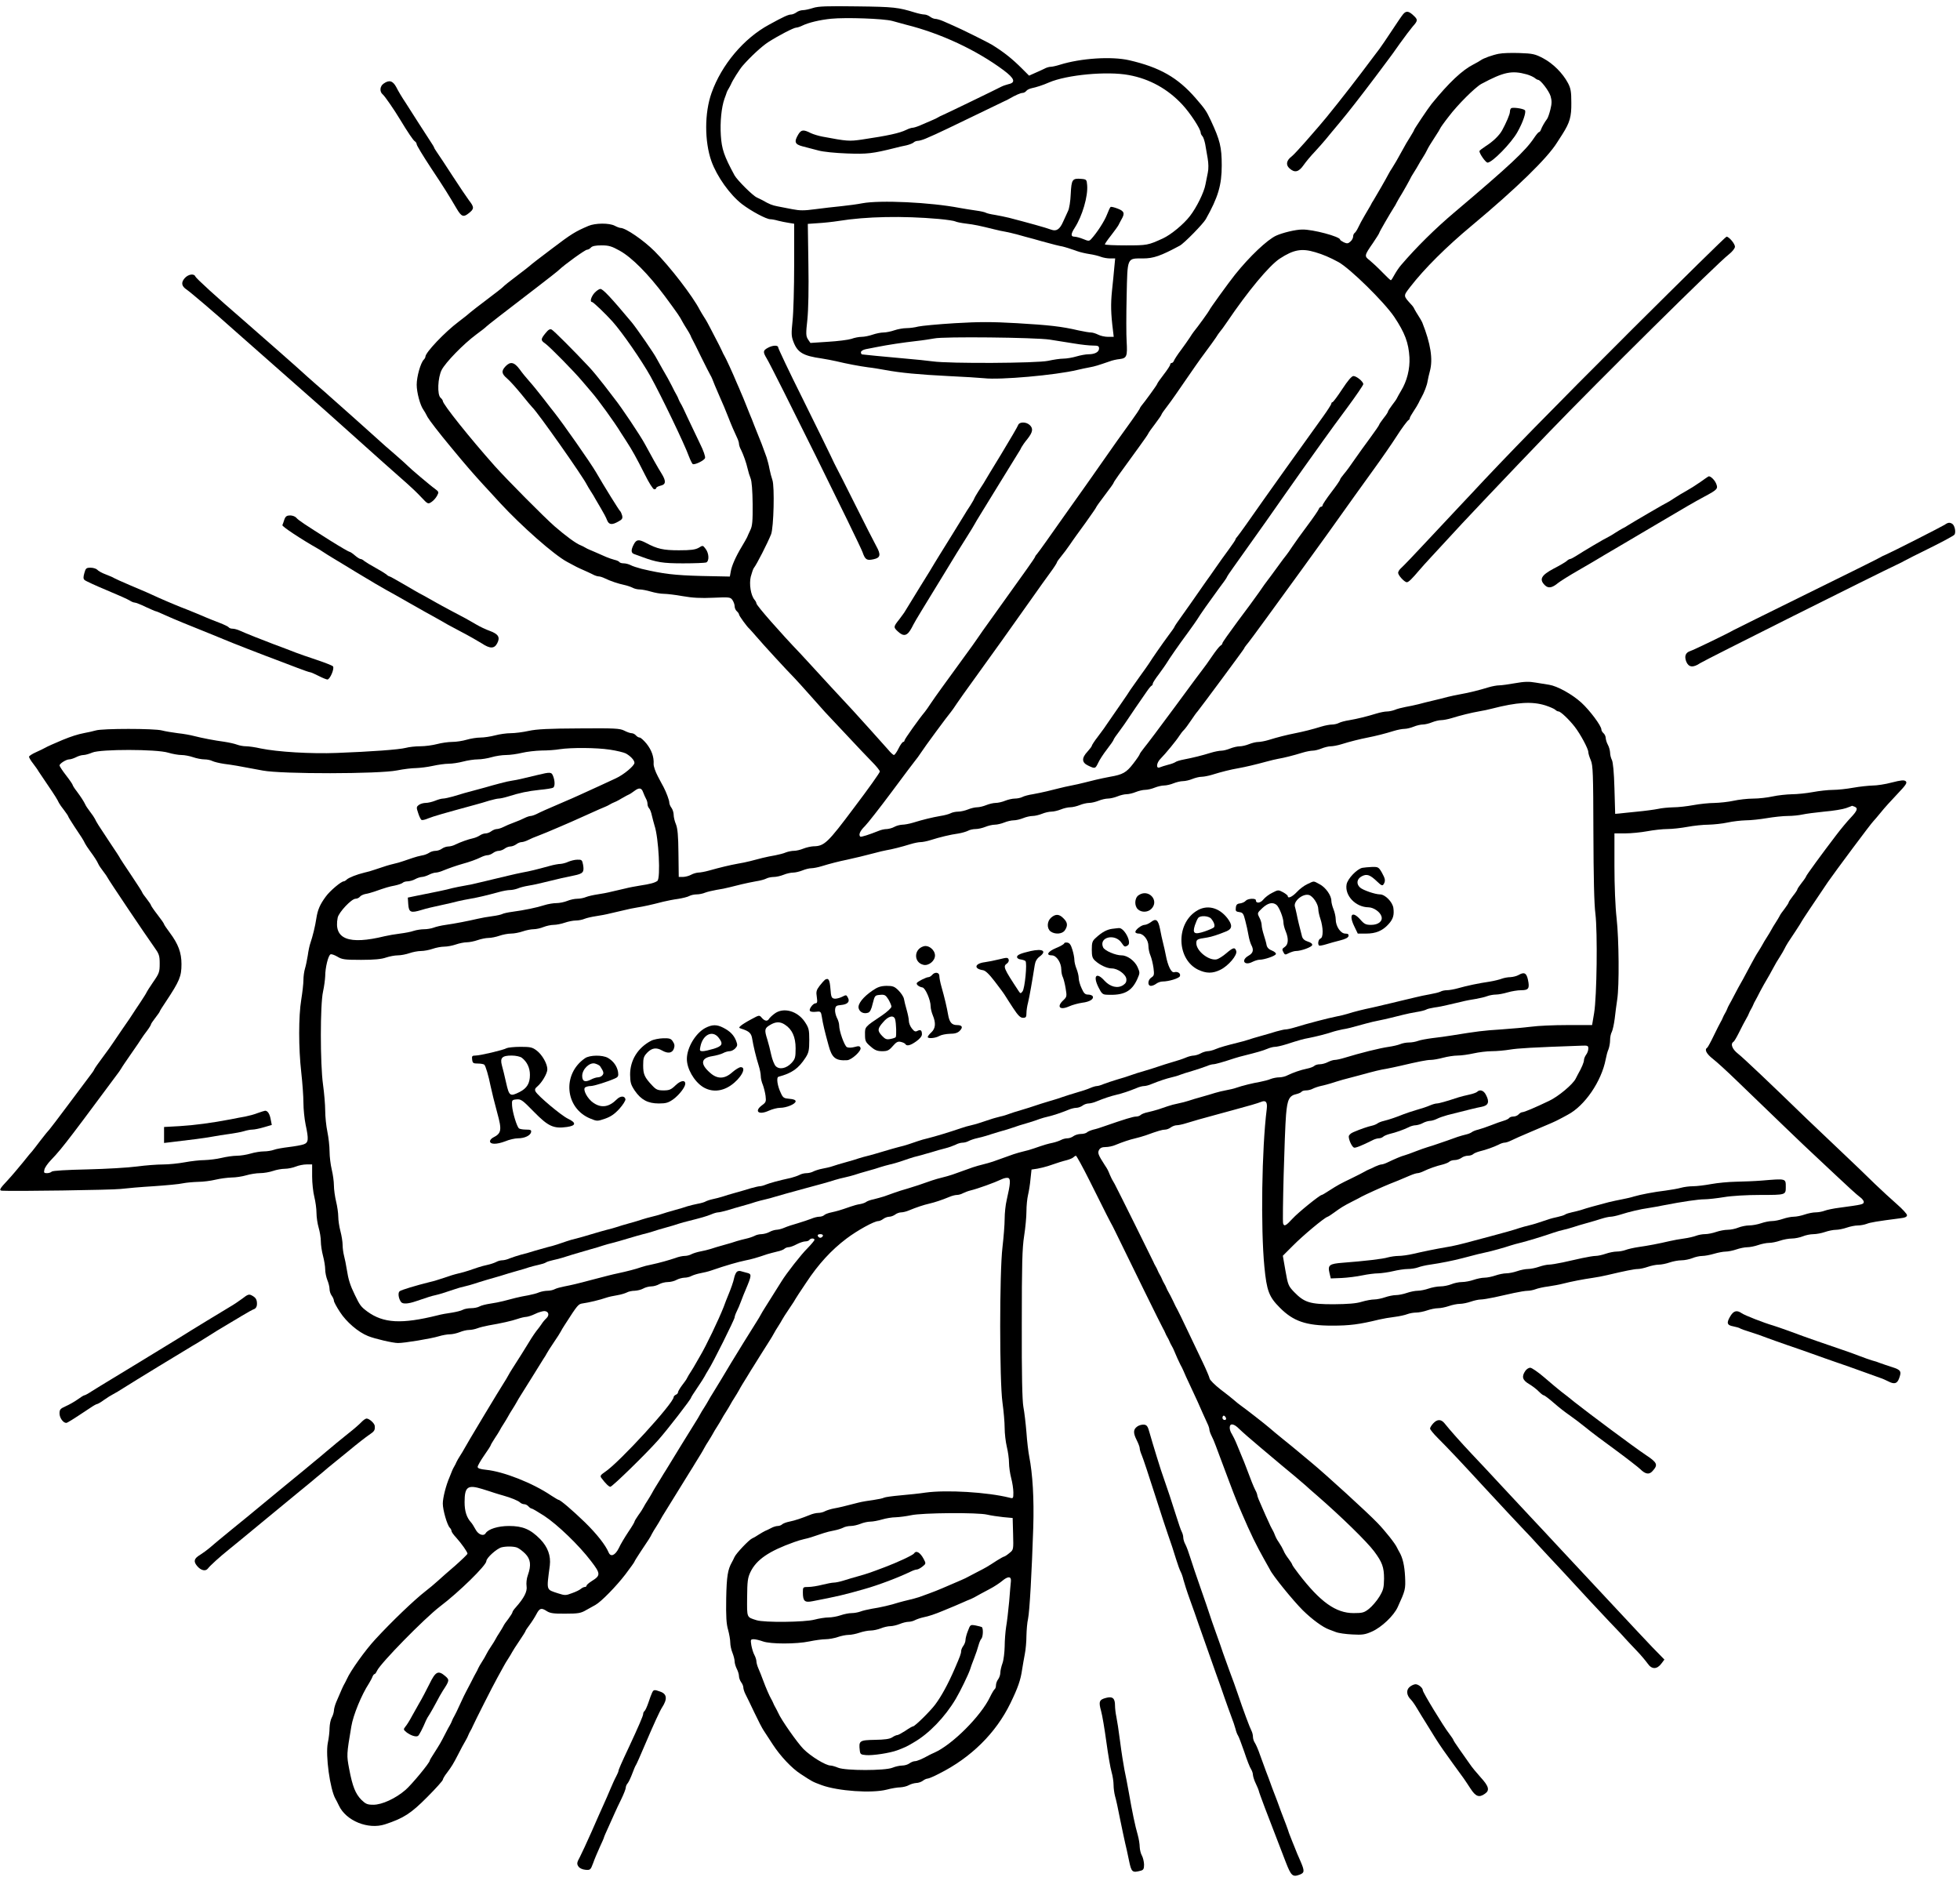 <?xml version="1.0" standalone="no"?>
<!DOCTYPE svg PUBLIC "-//W3C//DTD SVG 20010904//EN"
 "http://www.w3.org/TR/2001/REC-SVG-20010904/DTD/svg10.dtd">
<svg version="1.0" xmlns="http://www.w3.org/2000/svg"
 width="1350pt" height="1293pt" viewBox="0 0 1350 1293"
 preserveAspectRatio="xMidYMid meet">
<g transform="translate(0,1293) scale(0.1,-0.1)"
fill="#000000" stroke="none">
<path d="M5600 12875 c-25 -8 -56 -15 -70 -15 -14 0 -34 -7 -44 -15 -11 -8
-28 -15 -37 -15 -19 0 -52 -15 -152 -70 -174 -94 -327 -276 -396 -470 -49
-137 -49 -334 -1 -470 38 -106 128 -232 211 -296 63 -48 167 -104 195 -104 9
0 33 -4 53 -10 20 -5 53 -12 74 -15 l37 -6 0 -284 c0 -156 -5 -329 -11 -384
-9 -88 -9 -106 6 -145 28 -74 67 -97 195 -115 30 -5 75 -13 100 -19 70 -17
160 -34 220 -42 30 -3 82 -12 115 -18 107 -20 236 -32 435 -42 107 -5 219 -12
248 -15 108 -13 493 21 642 57 25 6 63 14 85 18 38 7 56 13 138 41 17 7 49 14
70 16 48 6 53 20 47 121 -3 43 -3 183 0 311 6 272 1 261 112 261 73 0 122 17
254 88 30 16 160 149 179 182 85 151 110 235 110 370 0 127 -12 175 -75 310
-31 66 -39 78 -104 153 -124 143 -247 213 -458 262 -123 28 -334 14 -478 -31
-25 -8 -53 -14 -63 -14 -11 0 -31 -6 -45 -14 -15 -7 -44 -21 -66 -30 l-38 -17
-48 48 c-67 67 -124 113 -208 165 -28 17 -215 110 -267 132 -16 7 -47 21 -68
30 -21 9 -45 16 -55 16 -9 0 -26 7 -36 15 -11 8 -28 15 -39 15 -11 0 -40 6
-66 14 -114 35 -143 39 -396 42 -208 3 -269 1 -305 -11z m545 -89 c28 -8 70
-19 95 -26 241 -60 486 -175 673 -314 76 -57 85 -85 32 -96 -16 -4 -39 -12
-50 -18 -26 -14 -385 -188 -405 -196 -8 -3 -22 -10 -30 -15 -14 -8 -29 -15
-123 -55 -21 -9 -44 -16 -52 -16 -7 0 -26 -6 -42 -14 -47 -23 -124 -40 -305
-67 -89 -13 -103 -12 -273 20 -27 5 -63 16 -80 24 -51 26 -66 24 -86 -8 -31
-52 -25 -69 29 -83 26 -7 74 -19 107 -28 35 -10 119 -18 200 -21 138 -5 174
-1 330 38 22 6 57 14 78 18 21 5 44 14 50 20 6 6 19 11 29 11 9 0 34 7 55 16
21 9 52 23 68 30 17 7 127 60 245 117 118 57 222 107 230 111 8 3 22 10 30 15
45 26 80 41 93 41 8 0 20 6 26 14 6 8 24 16 39 19 26 5 77 21 117 39 123 53
401 79 550 51 143 -26 269 -96 369 -204 54 -58 126 -168 126 -193 0 -6 5 -17
12 -24 6 -6 14 -30 19 -54 4 -24 12 -68 17 -98 6 -35 7 -72 1 -100 -5 -25 -12
-61 -16 -80 -9 -53 -61 -159 -107 -218 -44 -57 -130 -128 -186 -154 -103 -47
-108 -48 -255 -48 -80 0 -145 3 -145 7 0 4 19 32 43 62 24 31 47 63 51 71 4 8
13 26 21 40 24 41 18 56 -26 73 -23 9 -45 14 -49 12 -4 -2 -15 -26 -25 -52
-17 -45 -68 -124 -107 -167 -16 -18 -19 -18 -58 -2 -22 9 -49 16 -60 16 -26 0
-25 19 3 62 51 79 92 217 85 293 -3 38 -5 40 -40 43 -62 5 -68 -3 -73 -103 -2
-50 -10 -102 -19 -119 -8 -17 -23 -50 -33 -72 -23 -53 -46 -69 -82 -56 -40 15
-164 49 -291 82 -25 6 -68 15 -97 20 -28 4 -57 11 -63 15 -7 4 -37 11 -68 15
-32 4 -82 13 -112 18 -203 39 -548 55 -671 32 -30 -6 -94 -15 -144 -20 -49 -5
-131 -14 -182 -21 -74 -10 -103 -10 -155 0 -35 7 -81 16 -103 20 -36 7 -55 14
-105 43 -8 4 -25 12 -37 18 -28 12 -136 120 -154 153 -72 133 -88 180 -94 274
-6 92 4 193 25 253 7 19 15 40 16 45 2 6 8 17 13 25 5 8 12 22 16 30 9 24 60
104 80 127 57 65 130 132 175 162 70 45 177 101 195 101 7 0 26 6 42 14 41 20
118 39 198 47 100 10 361 1 420 -15z m321 -1364 c56 -5 107 -13 114 -17 7 -4
40 -11 74 -15 58 -7 91 -14 196 -40 25 -6 59 -14 75 -16 17 -3 55 -12 85 -20
30 -9 80 -22 110 -30 30 -9 78 -22 105 -29 28 -8 61 -16 75 -19 24 -4 42 -9
120 -36 19 -7 58 -16 85 -20 28 -4 63 -13 78 -19 16 -6 44 -11 63 -11 l35 0
-6 -62 c-3 -35 -10 -107 -16 -162 -9 -89 -8 -155 7 -273 l5 -43 -39 0 c-22 0
-53 7 -68 15 -16 8 -38 15 -49 15 -11 0 -49 6 -85 14 -120 28 -204 37 -424 50
-176 10 -259 10 -430 0 -116 -7 -229 -18 -251 -23 -22 -6 -59 -11 -81 -11 -23
0 -61 -7 -84 -15 -23 -8 -57 -15 -75 -15 -18 0 -52 -7 -75 -15 -23 -8 -57 -15
-75 -15 -18 0 -50 -6 -71 -14 -22 -7 -94 -16 -161 -20 l-121 -8 -17 25 c-14
22 -15 38 -4 136 7 69 10 216 7 385 l-4 274 71 5 c38 2 102 9 140 15 191 31
442 36 691 14z m764 -831 c47 -7 123 -19 170 -27 47 -8 104 -14 128 -14 35 0
42 -3 42 -20 0 -24 -28 -40 -73 -40 -18 0 -56 -7 -83 -15 -27 -8 -67 -15 -89
-15 -22 0 -69 -7 -105 -15 -78 -17 -682 -20 -795 -4 -38 5 -122 14 -185 19
-63 6 -155 14 -205 19 -49 5 -93 10 -97 10 -5 1 -8 7 -8 15 0 8 14 17 33 21
17 3 52 10 77 15 75 15 181 31 270 41 47 5 103 14 125 18 60 14 694 7 795 -8z"/>
<path d="M9665 12833 c-9 -10 -44 -62 -79 -115 -35 -53 -73 -109 -85 -125 -12
-15 -67 -89 -123 -163 -96 -127 -244 -314 -294 -370 -12 -14 -54 -62 -93 -107
-39 -44 -81 -90 -94 -100 -37 -28 -42 -58 -16 -82 36 -33 64 -27 98 22 16 23
51 65 78 93 26 28 60 67 75 85 15 19 57 69 93 112 66 79 145 181 247 316 31
42 69 92 83 111 15 19 54 73 86 119 33 46 73 99 89 118 37 41 37 48 4 78 -32
30 -49 31 -69 8z"/>
<path d="M10325 12560 c-46 -9 -107 -31 -126 -45 -8 -6 -30 -18 -49 -28 -79
-40 -169 -125 -289 -272 -23 -28 -121 -175 -121 -180 0 -3 -12 -24 -27 -48
-15 -23 -38 -62 -51 -87 -41 -74 -52 -94 -72 -125 -11 -16 -23 -37 -27 -45 -8
-17 -89 -158 -103 -180 -6 -8 -15 -24 -20 -35 -6 -11 -24 -42 -41 -70 -16 -27
-36 -64 -44 -82 -8 -17 -19 -34 -25 -38 -5 -3 -10 -14 -10 -24 0 -10 -8 -26
-19 -35 -15 -14 -23 -15 -45 -5 -14 7 -26 15 -26 19 0 20 -188 71 -261 69 -45
0 -135 -22 -179 -42 -61 -28 -182 -142 -283 -268 -44 -55 -177 -239 -177 -245
0 -4 -82 -118 -108 -149 -5 -6 -17 -24 -27 -40 -11 -17 -38 -55 -60 -85 -23
-30 -44 -63 -48 -72 -3 -10 -11 -18 -17 -18 -5 0 -10 -5 -10 -11 0 -6 -20 -37
-45 -69 -25 -32 -45 -61 -45 -65 0 -5 -83 -120 -110 -152 -5 -7 -10 -15 -10
-18 0 -2 -26 -41 -57 -84 -58 -79 -131 -183 -224 -316 -26 -38 -76 -108 -109
-155 -75 -106 -194 -273 -257 -363 -26 -38 -54 -74 -60 -82 -7 -7 -13 -16 -13
-19 0 -3 -26 -42 -57 -85 -32 -44 -85 -118 -118 -165 -33 -47 -84 -118 -113
-158 -79 -110 -79 -110 -109 -154 -15 -23 -55 -78 -88 -123 -139 -191 -203
-279 -233 -324 -17 -26 -36 -53 -42 -60 -38 -45 -140 -188 -140 -197 0 -5 -4
-10 -9 -10 -5 0 -20 -20 -32 -45 -12 -25 -27 -45 -32 -45 -5 0 -23 16 -40 37
-30 34 -220 246 -242 269 -61 65 -244 263 -290 314 -33 36 -64 70 -70 76 -140
146 -305 334 -305 348 0 5 -6 17 -13 25 -26 31 -38 108 -26 159 7 26 16 52 20
58 21 26 96 174 120 234 18 46 25 330 9 374 -6 17 -15 51 -20 76 -4 25 -14 61
-20 80 -29 81 -43 117 -55 145 -7 17 -20 50 -30 75 -9 25 -23 59 -30 75 -7 17
-20 50 -30 75 -10 25 -24 60 -32 77 -7 18 -20 47 -28 65 -28 68 -77 174 -86
188 -5 8 -12 22 -15 30 -6 14 -22 46 -79 155 -14 28 -34 64 -45 80 -11 17 -24
39 -30 50 -48 94 -206 299 -311 404 -77 77 -200 161 -235 161 -6 0 -25 7 -40
15 -38 20 -134 19 -181 -1 -91 -39 -116 -54 -253 -158 -80 -60 -147 -112 -150
-116 -3 -3 -43 -35 -90 -70 -47 -35 -89 -69 -95 -76 -5 -6 -55 -45 -111 -87
-56 -42 -107 -82 -115 -89 -8 -8 -43 -36 -79 -63 -97 -73 -230 -213 -230 -242
0 -5 -5 -14 -11 -20 -22 -22 -49 -117 -49 -173 0 -53 24 -142 46 -172 5 -7 19
-30 29 -51 11 -20 80 -110 155 -200 117 -142 160 -190 230 -267 8 -9 60 -64
114 -124 149 -161 371 -357 462 -406 65 -35 68 -37 109 -55 22 -9 52 -24 67
-31 14 -8 33 -14 41 -14 9 0 28 -6 44 -14 37 -18 90 -36 133 -45 19 -4 45 -13
57 -19 12 -7 34 -12 50 -12 15 0 50 -7 77 -15 27 -8 66 -15 88 -15 21 0 80 -7
130 -16 67 -12 126 -15 211 -11 111 5 118 4 132 -16 8 -12 15 -31 15 -43 0
-12 7 -27 15 -34 8 -7 15 -17 15 -22 0 -9 56 -86 71 -98 3 -3 25 -27 49 -55
44 -52 215 -238 261 -284 14 -14 65 -71 114 -126 49 -55 93 -105 99 -111 6 -6
69 -74 141 -150 71 -76 153 -163 182 -192 29 -29 53 -59 53 -66 0 -8 -79 -119
-176 -247 -184 -246 -206 -267 -282 -268 -18 -1 -49 -8 -69 -16 -19 -8 -48
-15 -64 -15 -15 0 -40 -5 -56 -11 -15 -7 -48 -15 -73 -20 -25 -4 -64 -12 -88
-18 -23 -6 -61 -16 -85 -22 -23 -6 -62 -14 -87 -18 -50 -9 -118 -25 -196 -47
-28 -8 -62 -14 -75 -14 -13 -1 -35 -7 -49 -15 -14 -8 -38 -14 -55 -15 l-30 0
-2 163 c-1 121 -6 171 -17 199 -9 21 -16 50 -16 66 0 15 -7 37 -15 48 -8 10
-15 27 -15 36 0 16 -21 72 -40 108 -5 8 -22 41 -39 73 -17 32 -30 70 -29 85 3
49 -14 96 -49 140 -19 23 -40 42 -47 42 -8 0 -19 7 -26 15 -7 8 -20 15 -30 15
-9 0 -32 8 -51 18 -30 15 -65 17 -309 15 -209 -1 -293 -5 -348 -17 -40 -9 -97
-16 -125 -16 -29 0 -77 -7 -107 -15 -30 -8 -76 -15 -101 -15 -25 0 -68 -7 -95
-15 -27 -8 -71 -15 -99 -15 -27 0 -75 -7 -105 -15 -30 -8 -82 -15 -115 -15
-33 0 -78 -5 -100 -11 -46 -12 -237 -26 -475 -35 -178 -7 -408 7 -525 31 -38
9 -84 15 -102 15 -17 0 -44 5 -60 11 -15 6 -55 15 -88 20 -68 9 -151 25 -210
40 -22 6 -71 15 -110 19 -38 5 -88 13 -110 19 -52 14 -410 14 -455 0 -19 -5
-55 -14 -80 -18 -46 -9 -89 -23 -148 -47 -57 -24 -107 -46 -122 -55 -8 -5 -36
-18 -62 -30 -27 -12 -48 -26 -48 -31 0 -6 12 -27 28 -47 15 -20 32 -43 37 -53
6 -9 33 -49 60 -89 53 -78 70 -105 81 -129 4 -8 20 -31 36 -51 15 -20 28 -39
28 -42 0 -3 19 -34 42 -69 48 -71 64 -96 74 -118 4 -8 19 -31 33 -50 31 -42
49 -70 58 -90 3 -8 18 -31 33 -50 15 -19 29 -40 31 -45 5 -13 261 -394 319
-475 36 -50 40 -61 40 -117 0 -57 -3 -67 -45 -127 -25 -37 -45 -68 -45 -70 0
-3 -19 -33 -42 -68 -24 -35 -47 -71 -53 -80 -5 -9 -37 -56 -70 -103 -33 -48
-64 -94 -70 -103 -5 -9 -35 -50 -66 -92 -31 -41 -58 -80 -60 -86 -2 -6 -14
-24 -27 -40 -12 -16 -79 -105 -149 -199 -69 -93 -130 -172 -133 -175 -4 -3
-31 -36 -61 -75 -29 -38 -55 -72 -58 -75 -4 -3 -31 -36 -62 -75 -31 -38 -79
-95 -107 -125 -54 -57 -60 -69 -39 -71 80 -5 760 5 817 12 41 5 145 14 230 19
85 6 175 14 200 20 25 5 72 9 105 10 33 0 87 7 120 15 33 8 83 14 111 15 28 0
73 7 100 15 27 8 70 15 95 15 26 0 66 7 89 15 23 8 60 15 82 15 21 0 55 7 75
15 19 8 53 15 74 15 l39 0 0 -83 c0 -45 7 -109 15 -140 8 -32 15 -82 15 -111
0 -29 7 -75 15 -102 8 -27 15 -69 15 -94 0 -25 7 -70 15 -100 8 -30 15 -72 15
-93 0 -21 7 -54 15 -74 8 -19 15 -47 15 -62 0 -14 7 -35 15 -45 8 -11 15 -27
15 -35 0 -8 19 -43 42 -78 44 -68 125 -138 193 -165 46 -19 172 -48 206 -48
42 -1 232 31 280 46 26 8 61 14 78 14 17 0 48 7 68 15 19 8 48 15 64 15 15 0
40 5 56 11 15 6 51 15 78 20 88 15 159 31 200 45 23 8 50 14 60 14 11 1 38 9
60 20 22 11 50 19 63 20 30 0 39 -27 16 -49 -11 -10 -26 -28 -34 -41 -8 -12
-20 -28 -25 -34 -10 -11 -42 -57 -60 -88 -11 -19 -90 -145 -117 -186 -10 -15
-22 -36 -28 -47 -6 -11 -18 -32 -28 -47 -29 -44 -268 -442 -275 -458 -4 -8
-16 -28 -27 -45 -11 -16 -22 -37 -26 -45 -3 -8 -10 -22 -15 -30 -5 -8 -12 -22
-15 -30 -3 -8 -11 -28 -18 -45 -24 -55 -46 -141 -46 -181 0 -44 30 -148 48
-166 7 -7 12 -17 12 -23 0 -6 14 -26 32 -45 36 -40 78 -99 78 -111 0 -4 -37
-40 -82 -80 -46 -39 -101 -88 -123 -108 -22 -20 -60 -52 -85 -71 -75 -58 -233
-209 -345 -331 -69 -74 -172 -219 -195 -272 -6 -12 -14 -29 -19 -37 -8 -14
-15 -29 -55 -123 -9 -21 -16 -48 -16 -60 -1 -12 -7 -33 -15 -47 -8 -14 -14
-46 -15 -71 0 -25 -5 -71 -12 -103 -17 -85 15 -320 53 -386 5 -8 15 -28 23
-45 49 -106 202 -168 318 -130 128 42 179 75 291 188 59 59 107 113 107 119 0
5 12 27 28 47 33 44 44 62 77 126 24 48 34 65 55 102 6 10 13 25 16 33 3 8 10
22 15 30 5 8 12 22 15 30 14 32 138 278 170 335 18 33 38 69 44 80 6 11 19 34
30 50 11 17 23 37 27 45 4 8 26 43 50 78 24 35 43 66 43 69 0 3 13 22 28 42
15 20 36 53 47 74 22 42 34 45 72 20 22 -14 48 -18 128 -17 87 0 106 3 143 25
24 13 52 29 63 35 40 22 145 130 207 211 34 45 62 84 62 87 0 3 19 33 42 68
59 88 67 100 78 123 6 11 19 34 30 50 11 17 24 39 30 50 6 11 18 32 28 47 14
23 133 215 175 283 7 10 23 37 37 60 13 22 30 49 37 60 7 11 17 29 23 40 6 11
19 34 30 50 11 17 24 39 30 50 6 11 19 34 30 50 11 17 24 39 30 50 6 11 19 34
30 50 11 17 24 39 30 50 6 11 19 34 30 50 11 17 24 39 30 50 6 11 16 29 23 40
7 11 24 38 37 60 14 23 30 50 37 60 17 27 94 151 115 183 10 15 22 36 28 47 6
11 19 34 30 50 11 17 23 37 27 45 4 8 26 43 50 78 24 35 43 65 43 67 0 1 33
52 73 111 85 129 174 225 277 303 74 56 191 121 220 121 8 0 24 7 34 15 11 8
29 15 41 15 12 0 30 7 41 15 10 8 29 15 41 15 12 0 37 6 55 14 51 21 99 37
138 46 39 9 87 25 138 46 18 8 42 14 53 14 11 0 30 5 42 12 12 6 35 15 52 19
50 12 166 54 212 76 18 9 39 13 48 10 17 -7 15 -39 -11 -152 -8 -33 -14 -91
-14 -130 0 -38 -7 -126 -15 -195 -21 -174 -21 -919 0 -1070 8 -58 15 -136 15
-175 0 -38 7 -97 15 -130 8 -33 15 -82 15 -110 0 -27 7 -75 15 -105 8 -30 15
-75 15 -99 0 -42 -1 -43 -27 -36 -152 38 -433 55 -578 35 -38 -6 -116 -14
-172 -19 -56 -5 -107 -12 -114 -16 -6 -4 -39 -11 -73 -16 -33 -4 -80 -12 -103
-18 -104 -27 -130 -33 -168 -40 -22 -4 -50 -13 -62 -19 -12 -7 -33 -12 -47
-12 -14 0 -40 -6 -58 -14 -55 -22 -101 -38 -141 -46 -21 -4 -44 -13 -50 -19
-6 -6 -20 -11 -30 -11 -10 0 -31 -6 -45 -14 -15 -8 -34 -17 -42 -20 -8 -4 -28
-15 -45 -26 -16 -11 -37 -23 -45 -26 -22 -10 -110 -103 -121 -128 -5 -11 -13
-28 -18 -36 -28 -50 -36 -95 -39 -248 -2 -126 1 -176 13 -217 8 -29 15 -69 15
-88 0 -19 7 -51 15 -70 8 -20 15 -47 15 -59 0 -13 7 -36 15 -52 8 -15 15 -38
15 -50 0 -12 7 -31 15 -42 8 -10 15 -27 15 -36 0 -9 6 -29 14 -45 8 -15 36
-73 62 -128 26 -55 55 -111 65 -125 9 -14 37 -56 62 -95 52 -80 132 -165 192
-203 81 -53 80 -53 145 -77 113 -41 344 -57 447 -31 33 9 76 16 94 16 19 1 45
7 59 15 14 8 37 14 51 15 14 0 34 7 45 15 10 8 25 15 32 15 8 0 44 15 80 34
220 110 392 280 492 486 51 105 70 159 80 230 5 30 13 79 19 109 6 29 11 86
11 125 1 39 5 91 11 116 11 51 26 325 36 630 6 201 -4 366 -28 490 -6 30 -15
105 -19 165 -5 61 -14 139 -21 175 -8 45 -12 221 -11 570 0 413 3 524 16 607
9 57 16 133 16 170 0 38 5 88 11 113 6 25 14 74 17 110 l7 65 40 6 c22 4 55
12 73 18 73 25 99 33 131 41 18 5 38 13 44 19 6 6 14 11 18 11 4 0 47 -78 94
-172 129 -258 136 -272 145 -288 5 -8 19 -35 31 -60 101 -208 322 -658 330
-670 5 -8 12 -22 15 -30 3 -8 10 -22 15 -30 5 -8 12 -22 15 -30 3 -8 10 -22
15 -30 5 -8 12 -22 15 -30 11 -28 37 -85 45 -100 5 -8 14 -26 20 -40 5 -14 28
-63 50 -110 41 -88 58 -124 85 -187 9 -21 23 -51 30 -66 8 -16 14 -35 14 -42
0 -7 6 -26 14 -42 8 -15 22 -47 30 -70 9 -24 23 -61 31 -83 8 -22 22 -58 30
-80 8 -22 22 -58 30 -80 8 -22 22 -59 31 -82 9 -24 23 -59 31 -78 8 -19 22
-51 30 -70 34 -79 43 -98 77 -170 20 -41 52 -102 71 -135 19 -33 38 -67 42
-75 18 -40 159 -213 226 -280 64 -63 139 -118 182 -133 6 -2 26 -10 45 -17 19
-8 71 -15 115 -17 68 -4 88 -1 135 20 67 30 150 109 177 168 53 116 55 123 51
210 -4 77 -16 129 -39 169 -5 8 -12 22 -16 30 -12 28 -81 115 -135 171 -69 72
-353 331 -453 414 -27 22 -68 56 -90 75 -23 19 -72 60 -110 90 -37 30 -77 63
-89 74 -27 24 -171 136 -200 156 -12 8 -32 25 -46 37 -14 12 -56 46 -95 75
-38 30 -71 63 -73 73 -2 11 -24 63 -49 115 -25 52 -72 151 -105 220 -33 69
-63 132 -68 140 -5 8 -19 35 -30 60 -12 25 -26 52 -31 60 -5 8 -12 22 -15 30
-3 8 -10 22 -15 30 -5 8 -12 22 -15 30 -3 8 -10 22 -15 30 -5 8 -12 22 -15 30
-3 8 -10 22 -15 30 -5 8 -12 22 -15 30 -7 16 -248 502 -266 535 -6 11 -15 27
-20 35 -4 8 -10 21 -13 28 -13 32 -16 39 -35 67 -45 70 -51 84 -40 105 8 14
21 20 45 20 19 0 49 6 67 14 51 21 99 37 138 46 19 4 51 14 70 20 88 32 117
40 135 40 11 0 29 7 39 15 11 8 29 15 40 15 12 0 41 6 66 14 45 14 110 33 215
61 30 8 80 22 110 30 101 27 170 47 194 57 31 12 42 -4 36 -52 -34 -269 -42
-819 -16 -1085 16 -164 31 -206 106 -281 93 -94 181 -124 360 -124 121 0 186
8 325 42 25 6 72 14 105 18 33 4 73 13 88 19 16 6 43 11 61 11 19 0 53 7 76
15 23 8 57 15 75 15 18 0 52 7 75 15 23 8 57 15 75 15 18 0 52 7 75 15 23 8
54 15 69 15 14 0 56 7 94 15 37 8 97 22 135 30 37 8 79 15 94 15 15 0 39 5 55
11 15 6 55 15 88 19 33 5 78 13 100 19 58 15 142 31 205 40 30 4 75 13 100 19
123 29 187 42 211 42 15 0 46 7 69 15 23 8 57 15 75 15 18 0 52 7 75 15 23 8
60 15 82 15 21 0 55 7 75 15 19 8 50 15 68 15 17 0 54 7 81 15 27 8 63 15 80
15 17 0 51 7 74 15 23 8 57 15 75 15 18 0 52 7 75 15 23 8 57 15 75 15 18 0
52 7 75 15 23 8 60 15 82 15 21 0 55 7 75 15 19 8 52 15 73 15 21 0 57 7 80
15 23 8 57 15 75 15 18 0 52 7 75 15 23 8 57 15 76 15 18 0 45 5 61 11 25 10
72 18 228 38 36 4 50 10 50 22 0 8 -31 42 -70 76 -38 33 -106 96 -151 139 -44
44 -156 151 -249 239 -93 88 -192 183 -221 210 -244 237 -439 422 -473 448
-40 31 -54 68 -31 82 5 3 21 30 35 58 26 52 36 71 55 105 6 9 13 24 16 32 3 8
10 22 15 30 5 8 12 22 15 30 3 8 10 22 15 30 5 8 20 38 34 65 15 28 35 64 45
80 10 17 29 50 42 75 13 25 34 61 47 80 12 19 27 44 32 55 13 27 27 49 77 123
23 35 42 65 42 67 0 2 79 121 180 270 47 68 300 408 314 420 6 6 29 33 51 60
22 28 73 84 113 126 61 64 70 78 58 89 -12 9 -32 7 -95 -9 -44 -12 -104 -21
-133 -21 -29 -1 -89 -7 -133 -15 -44 -8 -107 -15 -140 -15 -33 0 -95 -7 -138
-15 -43 -8 -109 -15 -145 -15 -37 -1 -96 -7 -132 -15 -36 -8 -96 -15 -135 -15
-38 0 -99 -7 -135 -15 -36 -8 -95 -14 -132 -15 -36 0 -102 -7 -145 -15 -43 -8
-105 -15 -138 -15 -33 -1 -80 -5 -105 -11 -25 -5 -90 -14 -145 -19 -55 -6
-111 -11 -125 -13 l-25 -2 -5 175 c-3 112 -10 183 -18 197 -6 12 -12 34 -12
50 -1 15 -7 39 -15 53 -8 14 -14 35 -15 46 0 12 -7 27 -15 34 -8 7 -15 18 -15
26 0 25 -80 132 -138 185 -64 58 -165 114 -222 123 -19 3 -61 10 -93 15 -45 8
-79 7 -140 -4 -45 -8 -95 -15 -111 -15 -15 0 -49 -6 -75 -14 -58 -18 -133 -37
-191 -47 -25 -4 -65 -13 -90 -19 -25 -7 -70 -18 -100 -25 -30 -7 -75 -18 -100
-25 -25 -6 -65 -15 -90 -19 -25 -5 -58 -13 -73 -20 -16 -6 -40 -11 -54 -11
-14 0 -46 -6 -72 -14 -68 -21 -130 -36 -187 -46 -28 -4 -61 -13 -72 -19 -11
-6 -33 -11 -48 -11 -14 0 -47 -6 -73 -14 -61 -19 -125 -35 -181 -46 -56 -11
-120 -27 -181 -46 -26 -8 -59 -14 -73 -14 -15 0 -43 -7 -63 -15 -19 -8 -49
-15 -65 -15 -16 0 -45 -7 -65 -15 -19 -8 -47 -15 -60 -15 -14 0 -46 -6 -72
-14 -61 -19 -126 -35 -184 -46 -27 -5 -54 -13 -60 -18 -7 -5 -30 -14 -52 -19
-22 -6 -48 -14 -57 -18 -27 -11 -23 31 5 59 34 34 111 128 129 157 9 14 24 34
33 42 9 9 31 39 49 66 18 27 38 55 45 62 23 28 321 430 321 434 0 3 7 13 15
23 9 9 71 93 138 185 67 93 175 241 240 330 119 164 238 329 369 514 40 56 97
135 126 175 51 70 131 185 162 234 33 52 75 109 83 112 4 2 7 8 7 12 0 5 12
26 26 47 14 21 30 47 35 58 5 11 13 27 18 35 20 35 40 87 44 115 3 17 10 48
16 70 22 82 5 189 -53 335 -4 8 -15 29 -26 45 -11 17 -23 37 -27 45 -3 8 -12
22 -20 30 -59 65 -59 60 -9 125 96 124 246 274 425 423 309 258 519 463 586
571 6 9 22 34 36 56 52 82 63 121 62 218 0 76 -4 99 -23 135 -36 68 -103 135
-171 171 -55 29 -72 33 -163 36 -55 2 -119 0 -141 -5z m190 -142 c22 -6 47
-18 56 -25 8 -7 19 -13 23 -13 17 0 75 -76 86 -112 9 -31 9 -51 -1 -91 -7 -29
-17 -58 -23 -66 -16 -21 -35 -54 -42 -73 -3 -10 -10 -18 -14 -18 -4 0 -19 -18
-33 -39 -60 -90 -168 -191 -551 -515 -129 -109 -261 -239 -366 -362 -14 -16
-34 -46 -45 -66 -11 -21 -22 -38 -25 -38 -4 0 -30 25 -60 56 -30 31 -69 67
-86 81 -38 29 -38 32 23 120 24 35 43 66 43 69 0 6 74 133 100 174 6 8 15 24
20 35 6 11 24 43 41 70 16 28 37 64 45 80 8 17 23 44 34 60 11 17 24 39 30 50
6 11 19 34 30 50 11 17 24 40 30 53 5 12 28 50 50 83 22 33 40 63 40 65 0 3
26 40 59 82 61 81 182 201 224 224 155 83 210 94 312 66z m-6246 -1215 c83
-46 196 -160 309 -311 91 -123 105 -144 122 -177 6 -11 19 -33 30 -50 11 -16
22 -37 26 -45 3 -8 9 -22 14 -30 5 -8 32 -62 60 -120 29 -58 56 -112 61 -120
5 -8 12 -22 15 -30 7 -19 26 -65 48 -115 27 -61 42 -96 61 -145 22 -57 44
-107 61 -143 8 -16 14 -35 14 -44 0 -8 6 -27 14 -41 17 -35 36 -88 46 -132 4
-19 13 -48 20 -65 8 -19 13 -84 14 -176 1 -118 -2 -152 -16 -180 -9 -19 -19
-41 -22 -49 -4 -8 -20 -37 -37 -65 -41 -68 -70 -133 -76 -173 l-6 -33 -196 4
c-185 5 -263 14 -411 49 -30 8 -65 19 -77 26 -12 6 -33 12 -47 12 -14 0 -27 4
-30 9 -3 5 -18 12 -33 15 -16 4 -41 13 -58 20 -65 29 -101 44 -115 50 -8 3
-22 10 -30 15 -8 5 -22 12 -30 15 -32 12 -104 65 -180 131 -71 62 -328 321
-412 415 -171 192 -358 426 -358 448 0 5 -7 15 -15 22 -25 20 -20 139 7 192
27 52 149 178 238 244 36 26 67 51 70 55 5 6 105 84 366 284 65 50 125 97 134
106 40 38 180 139 193 139 8 0 20 7 27 15 9 10 31 15 73 15 51 0 70 -6 126
-37z m4790 -10 c52 -15 103 -37 160 -68 81 -45 314 -274 384 -377 74 -111 99
-179 105 -279 4 -80 -17 -164 -58 -231 -11 -18 -23 -40 -27 -48 -3 -8 -19 -31
-35 -51 -15 -20 -28 -40 -28 -44 0 -4 -13 -24 -30 -45 -16 -21 -30 -41 -30
-44 0 -4 -28 -45 -62 -91 -35 -47 -83 -114 -108 -150 -25 -37 -57 -81 -72 -98
-15 -18 -28 -36 -28 -40 0 -5 -27 -44 -60 -87 -33 -43 -60 -84 -60 -89 0 -6
-5 -11 -10 -11 -6 0 -14 -8 -17 -17 -4 -10 -39 -61 -78 -113 -39 -52 -85 -116
-103 -143 -17 -26 -36 -53 -42 -60 -6 -6 -35 -46 -65 -87 -30 -41 -59 -81 -65
-88 -6 -7 -32 -43 -57 -80 -26 -37 -93 -129 -150 -204 -56 -76 -103 -142 -103
-147 0 -6 -6 -14 -14 -18 -7 -4 -34 -38 -59 -75 -25 -37 -51 -73 -57 -80 -6
-7 -94 -125 -195 -263 -101 -137 -198 -266 -215 -286 -16 -20 -30 -40 -30 -43
0 -4 -20 -34 -45 -66 -47 -61 -72 -75 -160 -90 -27 -5 -70 -14 -95 -20 -25 -6
-63 -16 -85 -21 -22 -6 -60 -14 -85 -19 -25 -5 -63 -13 -85 -19 -22 -5 -60
-15 -85 -21 -25 -6 -68 -15 -96 -20 -28 -4 -61 -13 -72 -19 -11 -6 -35 -11
-52 -11 -17 0 -47 -7 -67 -15 -19 -8 -49 -15 -65 -15 -16 0 -45 -7 -65 -15
-19 -8 -48 -15 -63 -15 -15 0 -44 -7 -63 -15 -20 -8 -50 -15 -67 -15 -17 0
-41 -5 -52 -11 -11 -6 -44 -15 -72 -19 -57 -10 -119 -25 -187 -46 -26 -8 -60
-14 -75 -14 -16 -1 -40 -7 -54 -15 -14 -8 -37 -14 -52 -15 -15 0 -39 -5 -55
-12 -65 -26 -123 -45 -128 -40 -13 13 -1 40 32 72 19 19 102 125 184 235 82
110 155 208 163 217 9 10 26 34 40 55 22 35 182 252 206 280 6 7 25 34 42 60
18 27 64 91 103 145 101 139 299 416 420 588 39 55 91 129 118 165 26 35 47
68 47 72 0 4 13 22 28 40 15 18 43 55 62 83 19 29 68 96 108 151 39 55 72 102
72 105 0 3 27 41 60 84 33 43 60 81 60 84 0 6 36 57 177 250 32 44 60 84 62
90 2 6 24 37 48 68 23 31 43 59 43 63 0 4 20 32 44 63 24 31 78 109 121 172
43 63 103 149 134 190 31 41 65 89 76 105 10 17 23 35 29 42 6 6 27 35 46 63
146 216 292 391 365 439 95 62 151 72 244 44z m1584 -3121 c31 -10 63 -24 69
-30 7 -7 17 -12 23 -12 14 0 73 -56 111 -105 39 -50 94 -152 94 -175 0 -10 8
-35 17 -56 15 -35 17 -90 18 -499 1 -303 5 -494 14 -560 15 -127 10 -567 -9
-682 l-14 -83 -170 0 c-94 0 -205 -5 -246 -11 -41 -5 -136 -14 -210 -19 -126
-8 -163 -13 -337 -41 -38 -6 -99 -15 -138 -19 -38 -5 -83 -13 -98 -19 -16 -6
-43 -11 -62 -11 -19 0 -46 -5 -62 -12 -15 -6 -50 -14 -78 -18 -63 -9 -195 -42
-306 -76 -26 -8 -55 -14 -65 -14 -11 0 -32 -7 -48 -15 -15 -8 -40 -15 -55 -15
-15 0 -32 -5 -38 -11 -6 -6 -29 -15 -50 -19 -45 -9 -98 -28 -135 -46 -14 -8
-40 -14 -56 -14 -17 0 -43 -5 -59 -11 -15 -7 -48 -15 -73 -20 -52 -9 -122 -26
-165 -41 -16 -6 -48 -13 -70 -17 -22 -4 -56 -12 -75 -18 -19 -6 -62 -19 -95
-28 -33 -9 -73 -21 -90 -27 -16 -5 -48 -14 -70 -18 -22 -4 -55 -13 -72 -19
-18 -6 -48 -16 -65 -22 -18 -6 -50 -14 -71 -19 -21 -4 -44 -13 -50 -19 -6 -6
-20 -11 -30 -11 -22 0 -80 -18 -227 -69 -19 -7 -50 -17 -69 -21 -18 -5 -38
-13 -44 -19 -6 -6 -25 -11 -42 -11 -17 0 -40 -7 -51 -15 -10 -8 -29 -15 -42
-15 -13 0 -33 -5 -45 -12 -12 -6 -38 -15 -57 -19 -33 -7 -49 -11 -130 -39 -19
-7 -51 -16 -70 -20 -19 -4 -51 -14 -70 -20 -19 -7 -51 -18 -70 -25 -19 -7 -51
-18 -70 -25 -19 -6 -51 -16 -70 -20 -19 -4 -51 -14 -70 -20 -19 -7 -51 -18
-70 -25 -19 -7 -51 -18 -70 -25 -19 -6 -51 -16 -70 -20 -19 -4 -51 -14 -70
-20 -88 -31 -109 -38 -165 -55 -33 -9 -76 -23 -95 -30 -19 -7 -51 -18 -70 -25
-19 -6 -52 -15 -72 -20 -21 -4 -43 -12 -50 -17 -7 -6 -26 -13 -43 -16 -16 -2
-46 -10 -65 -17 -77 -27 -97 -32 -133 -40 -21 -4 -44 -13 -50 -19 -6 -6 -21
-11 -34 -11 -12 0 -37 -6 -55 -14 -18 -7 -60 -21 -93 -31 -33 -9 -75 -23 -93
-31 -18 -8 -43 -14 -55 -14 -12 -1 -33 -7 -47 -15 -14 -8 -38 -14 -53 -15 -16
0 -38 -5 -50 -12 -12 -6 -38 -15 -57 -19 -19 -4 -48 -12 -65 -17 -16 -6 -57
-18 -90 -27 -33 -9 -73 -21 -90 -27 -16 -5 -48 -13 -70 -17 -22 -4 -50 -13
-62 -19 -12 -7 -33 -12 -47 -12 -14 0 -43 -6 -63 -14 -44 -15 -111 -34 -168
-46 -22 -4 -53 -12 -70 -18 -33 -12 -99 -29 -160 -42 -39 -8 -76 -18 -180 -45
-100 -27 -141 -36 -187 -45 -26 -5 -56 -13 -67 -19 -11 -6 -33 -11 -50 -11
-16 0 -42 -5 -58 -11 -15 -7 -48 -15 -73 -20 -25 -4 -64 -12 -88 -18 -23 -6
-61 -16 -85 -22 -23 -6 -64 -14 -92 -18 -27 -4 -60 -12 -72 -19 -12 -7 -38
-12 -58 -12 -20 0 -46 -5 -57 -11 -12 -7 -47 -15 -77 -20 -31 -4 -74 -12 -96
-18 -249 -62 -374 -55 -485 26 -44 33 -51 42 -86 115 -32 65 -45 107 -55 173
-5 33 -14 76 -19 95 -5 19 -10 53 -10 75 0 22 -7 65 -15 95 -8 30 -15 75 -15
100 0 25 -7 72 -15 105 -8 33 -15 83 -15 110 0 28 -7 77 -15 110 -8 33 -15 89
-15 125 0 36 -7 96 -15 135 -8 38 -15 104 -15 145 0 41 -7 122 -15 180 -20
143 -20 551 0 640 8 36 14 84 15 107 0 58 21 144 37 150 7 3 28 -5 47 -16 31
-19 49 -22 163 -22 90 0 142 5 172 16 24 8 60 15 81 15 21 0 57 7 80 15 23 8
59 15 80 15 21 0 57 7 80 15 23 8 59 15 80 15 21 0 57 7 80 15 23 8 57 15 75
15 18 0 52 7 75 15 23 8 57 15 75 15 18 0 52 7 75 15 23 8 59 15 80 15 21 0
57 7 80 15 23 8 57 15 75 15 18 0 49 7 68 15 20 8 52 15 70 15 19 0 54 7 77
15 23 8 57 15 76 15 18 0 45 5 61 12 15 6 51 14 78 18 28 4 71 12 98 19 26 6
68 16 95 22 26 7 67 15 92 19 44 7 91 17 180 40 25 6 70 15 101 19 30 5 65 13
77 20 11 6 34 11 51 11 16 0 42 5 58 12 15 6 51 14 78 19 28 4 68 12 90 18 22
5 60 15 85 21 25 6 68 15 96 20 28 4 61 13 72 19 11 6 35 11 52 11 17 0 47 7
67 15 19 8 49 15 65 15 16 0 45 7 65 15 19 8 47 15 60 15 14 0 46 6 72 14 55
17 121 34 176 45 51 11 126 29 190 46 28 8 64 16 80 19 37 6 105 23 166 42 26
8 57 14 70 14 13 0 44 6 69 14 63 20 137 38 190 45 25 4 55 13 67 19 12 7 36
12 53 12 17 0 47 7 67 15 19 8 49 15 65 15 16 0 45 7 65 15 19 8 49 15 65 15
16 0 45 7 65 15 19 8 49 15 65 15 16 0 45 7 65 15 19 8 49 15 65 15 16 0 45 7
65 15 19 8 49 15 65 15 16 0 45 7 65 15 19 8 49 15 65 15 16 0 45 7 65 15 19
8 49 15 65 15 16 0 45 7 65 15 19 8 48 15 63 15 15 0 44 7 63 15 20 8 49 15
65 15 16 0 46 7 65 15 20 8 49 15 65 15 16 0 46 7 65 15 20 8 49 15 65 15 16
0 46 7 65 15 20 8 48 15 63 15 14 0 47 6 73 14 64 20 128 36 181 45 50 9 118
25 195 46 28 8 64 16 80 19 37 6 105 23 166 42 26 8 58 14 72 14 13 0 41 7 60
15 20 8 48 15 63 15 14 0 47 6 73 14 61 19 125 35 181 46 56 11 120 27 181 46
26 8 59 14 73 14 15 0 43 7 63 15 19 8 48 15 63 15 15 0 44 7 63 15 20 8 48
15 63 15 14 0 47 6 73 14 58 18 133 37 191 47 25 4 63 12 85 18 175 45 277 51
368 23z m-6443 -305 c47 -7 96 -19 110 -26 33 -18 60 -47 60 -65 0 -20 -74
-82 -129 -107 -25 -12 -74 -34 -108 -50 -103 -47 -196 -90 -231 -104 -154 -66
-175 -76 -205 -91 -16 -8 -35 -14 -42 -14 -7 0 -26 -6 -42 -14 -15 -8 -48 -22
-73 -31 -25 -9 -58 -23 -73 -31 -16 -8 -36 -14 -46 -14 -9 0 -26 -7 -37 -15
-10 -8 -28 -15 -39 -15 -11 0 -29 -6 -40 -14 -11 -7 -31 -16 -45 -19 -34 -7
-89 -27 -122 -43 -14 -8 -37 -14 -50 -14 -13 0 -33 -7 -44 -15 -10 -8 -30 -15
-44 -15 -14 0 -34 -6 -45 -14 -11 -7 -33 -16 -50 -18 -16 -3 -43 -10 -60 -16
-16 -6 -46 -15 -65 -22 -19 -7 -51 -16 -70 -20 -33 -8 -50 -13 -130 -40 -19
-7 -51 -16 -70 -20 -51 -12 -109 -35 -122 -48 -7 -7 -16 -12 -20 -12 -18 0
-96 -66 -124 -105 -40 -54 -56 -91 -65 -150 -8 -54 -25 -123 -41 -170 -6 -16
-14 -55 -18 -85 -5 -30 -13 -71 -19 -90 -6 -19 -11 -55 -11 -80 0 -25 -7 -85
-15 -135 -19 -115 -19 -333 0 -500 8 -71 15 -166 15 -210 0 -44 7 -111 15
-150 22 -103 20 -124 -12 -136 -16 -6 -62 -14 -103 -19 -41 -5 -88 -13 -103
-19 -16 -6 -47 -11 -70 -11 -23 0 -64 -7 -91 -15 -27 -8 -70 -15 -95 -15 -25
0 -73 -7 -106 -15 -33 -8 -85 -14 -117 -15 -31 0 -92 -7 -135 -15 -43 -8 -110
-15 -150 -15 -40 0 -121 -6 -180 -14 -59 -8 -213 -17 -342 -20 -143 -3 -238
-9 -244 -15 -6 -6 -21 -11 -34 -11 -20 0 -22 4 -17 25 3 14 23 42 43 63 48 50
81 90 155 187 33 44 64 85 68 90 5 6 53 71 108 145 55 74 110 148 122 164 13
16 27 37 33 47 5 10 37 56 70 104 33 47 65 94 70 103 6 9 22 33 38 53 15 20
27 40 27 44 0 4 14 24 30 45 16 21 30 40 30 43 0 3 19 34 43 69 94 142 107
173 107 258 0 79 -22 138 -81 217 -22 29 -39 55 -39 58 0 4 -20 33 -45 65 -25
32 -45 62 -45 65 0 4 -14 24 -30 45 -17 21 -30 40 -30 43 0 3 -33 55 -74 116
-41 61 -76 114 -78 118 -1 5 -34 55 -73 113 -78 117 -91 138 -101 160 -4 8
-19 31 -34 50 -15 19 -30 42 -33 50 -10 21 -28 49 -59 91 -16 20 -28 40 -28
44 0 3 -20 33 -45 65 -25 32 -45 63 -45 68 0 13 46 42 67 42 10 0 31 7 47 15
15 8 38 15 51 15 12 0 40 8 61 17 56 24 443 24 523 -1 30 -9 71 -16 92 -16 20
0 56 -7 79 -15 23 -8 58 -15 77 -15 19 0 44 -5 55 -11 12 -6 48 -15 82 -20 61
-8 87 -12 266 -46 132 -25 800 -24 925 1 44 9 103 16 130 16 28 1 79 7 115 15
36 8 85 15 110 15 25 0 70 7 100 15 30 8 76 15 101 15 25 0 68 7 95 15 27 8
72 15 99 15 28 0 77 7 110 15 33 8 94 15 135 16 41 0 98 4 125 9 80 12 253 11
345 -3z m230 -294 c6 -16 15 -36 20 -45 6 -10 10 -26 10 -36 0 -10 5 -23 11
-29 6 -6 15 -29 19 -50 5 -21 13 -51 18 -68 29 -84 43 -364 20 -382 -17 -13
-51 -22 -118 -32 -30 -5 -76 -13 -102 -20 -27 -6 -69 -16 -95 -22 -27 -7 -70
-15 -98 -19 -27 -4 -63 -12 -78 -18 -16 -7 -43 -12 -61 -12 -19 0 -50 -7 -69
-15 -20 -8 -53 -15 -74 -15 -21 0 -58 -6 -83 -14 -52 -17 -140 -35 -222 -46
-31 -4 -61 -11 -68 -15 -7 -4 -37 -11 -68 -15 -32 -4 -77 -12 -102 -18 -64
-15 -156 -33 -220 -42 -30 -4 -68 -13 -83 -19 -16 -6 -45 -11 -65 -11 -21 0
-53 -5 -72 -11 -19 -7 -62 -15 -95 -19 -33 -4 -80 -12 -105 -18 -249 -61 -353
-20 -324 128 8 37 95 130 123 130 10 0 24 6 30 14 6 8 24 16 39 19 15 2 42 10
60 16 83 29 100 34 142 42 24 5 49 14 54 19 6 6 21 10 36 10 14 1 36 7 50 15
14 8 34 14 45 15 11 0 33 7 49 15 15 8 37 15 47 15 10 0 33 6 51 14 42 17 94
35 133 46 48 13 98 31 128 46 16 8 36 14 46 14 9 0 26 7 37 15 10 8 28 15 40
15 11 0 29 7 40 15 10 8 28 15 40 15 11 0 29 7 40 15 10 8 27 15 36 15 9 0 29
6 45 14 15 8 48 22 73 31 43 17 61 24 140 58 65 28 105 45 175 77 93 42 127
57 145 64 8 3 22 10 30 15 8 5 22 12 30 15 8 3 23 10 33 16 9 5 25 15 35 20 9
6 24 13 32 17 8 3 26 15 39 25 33 25 50 23 61 -9z m8344 -99 c25 -10 19 -27
-26 -75 -24 -25 -69 -79 -100 -120 -97 -127 -208 -279 -208 -285 0 -3 -13 -23
-30 -44 -16 -21 -30 -41 -30 -45 0 -4 -13 -24 -30 -45 -16 -21 -30 -41 -30
-45 0 -4 -13 -24 -28 -44 -16 -20 -32 -43 -35 -51 -4 -8 -16 -28 -27 -45 -11
-16 -24 -39 -30 -50 -6 -11 -19 -33 -30 -50 -11 -16 -24 -39 -30 -50 -6 -11
-19 -33 -30 -50 -11 -16 -31 -52 -46 -80 -14 -27 -41 -77 -59 -110 -19 -33
-46 -82 -60 -110 -14 -27 -30 -57 -35 -65 -5 -8 -11 -22 -14 -30 -3 -8 -10
-22 -15 -30 -5 -8 -12 -22 -15 -30 -3 -8 -10 -22 -15 -30 -5 -8 -26 -50 -47
-93 -20 -42 -41 -80 -45 -83 -21 -12 -6 -42 39 -77 26 -20 97 -85 158 -144
230 -222 503 -485 522 -501 10 -9 83 -78 161 -151 78 -74 155 -144 171 -155
17 -12 29 -28 27 -36 -2 -15 -11 -17 -167 -38 -41 -5 -88 -15 -103 -21 -16 -6
-43 -11 -61 -11 -19 0 -53 -7 -76 -15 -23 -8 -57 -15 -75 -15 -18 0 -52 -7
-75 -15 -23 -8 -57 -15 -75 -15 -18 0 -52 -7 -75 -15 -23 -8 -60 -15 -82 -15
-21 0 -55 -7 -75 -15 -19 -8 -52 -15 -73 -15 -21 0 -57 -7 -80 -15 -23 -8 -57
-15 -76 -15 -18 0 -45 -5 -61 -11 -15 -6 -53 -15 -83 -19 -30 -4 -75 -12 -100
-18 -72 -17 -150 -32 -215 -41 -33 -5 -73 -14 -88 -20 -16 -6 -43 -11 -61 -11
-19 0 -53 -7 -76 -15 -23 -8 -54 -15 -69 -15 -14 0 -56 -7 -93 -15 -38 -8 -98
-22 -135 -30 -38 -8 -80 -15 -94 -15 -15 0 -46 -7 -69 -15 -23 -8 -57 -15 -75
-15 -18 0 -52 -7 -75 -15 -23 -8 -57 -15 -75 -15 -18 0 -52 -7 -75 -15 -23 -8
-57 -15 -75 -15 -18 0 -52 -7 -75 -15 -23 -8 -59 -15 -80 -15 -21 0 -54 -7
-73 -15 -20 -8 -54 -15 -75 -15 -22 0 -59 -7 -82 -15 -23 -8 -57 -15 -75 -15
-18 0 -52 -7 -75 -15 -23 -8 -57 -15 -75 -15 -18 0 -52 -7 -75 -15 -23 -8 -57
-15 -74 -15 -18 0 -57 -7 -87 -16 -38 -12 -95 -16 -194 -17 -163 0 -201 12
-272 85 -39 41 -42 49 -59 146 l-18 103 70 70 c67 68 213 190 237 198 7 2 28
16 47 30 44 32 62 44 125 76 28 14 57 29 65 34 26 14 143 67 190 86 44 17 68
27 143 59 21 9 44 16 52 16 7 0 26 6 42 14 33 16 85 35 132 46 18 5 38 13 44
19 6 6 23 11 37 11 14 0 35 7 46 15 10 8 30 15 45 15 14 0 30 5 36 11 6 6 26
14 44 19 46 11 98 30 131 46 14 8 33 14 41 14 9 0 28 6 44 14 26 13 70 32 138
61 17 7 47 20 68 29 20 9 54 23 75 32 20 9 44 20 52 25 8 4 35 18 58 31 117
61 233 230 262 383 4 22 12 53 19 68 6 16 11 44 11 63 0 20 5 45 12 57 6 12
15 53 20 92 4 38 12 97 17 130 15 95 12 417 -4 560 -9 77 -15 224 -15 358 l0
227 74 0 c41 0 110 7 153 15 43 8 105 15 138 15 33 0 95 7 138 15 43 8 109 15
145 15 37 1 96 7 132 15 36 8 92 14 125 15 33 0 98 7 145 15 47 8 112 15 145
15 33 0 78 5 100 10 22 5 90 14 150 20 61 5 128 16 150 24 22 8 41 15 42 16 1
0 8 -3 17 -6z m-1834 -1666 c0 -13 -7 -32 -15 -42 -8 -11 -15 -28 -15 -37 0
-15 -15 -52 -42 -99 -4 -8 -11 -21 -15 -29 -18 -38 -119 -123 -183 -153 -100
-48 -172 -78 -184 -78 -7 0 -19 -7 -26 -15 -7 -8 -23 -15 -36 -15 -12 0 -25
-4 -29 -10 -3 -5 -20 -14 -38 -19 -18 -5 -57 -19 -87 -31 -30 -12 -70 -25 -88
-30 -18 -4 -38 -12 -45 -18 -7 -5 -23 -12 -37 -15 -14 -3 -41 -11 -60 -17 -19
-7 -51 -18 -70 -25 -19 -7 -51 -18 -70 -24 -19 -7 -48 -16 -65 -21 -16 -5 -55
-18 -85 -30 -30 -12 -64 -24 -75 -27 -21 -5 -68 -25 -118 -49 -16 -8 -35 -14
-42 -14 -7 0 -26 -7 -42 -14 -15 -8 -35 -17 -43 -20 -8 -3 -22 -10 -30 -15 -8
-5 -49 -26 -90 -46 -81 -39 -92 -45 -158 -87 -24 -16 -45 -28 -48 -28 -13 0
-164 -122 -202 -164 -44 -48 -57 -55 -64 -33 -7 17 10 630 20 749 9 107 22
132 73 143 16 4 31 11 34 16 4 5 17 9 31 9 14 0 35 5 47 12 12 6 38 15 57 19
19 4 49 12 65 17 17 6 55 17 85 26 30 8 80 21 110 29 113 31 146 39 190 46 25
5 65 13 90 19 132 31 188 42 215 42 17 0 55 7 85 15 30 8 75 15 100 15 25 0
74 7 110 15 36 8 92 15 125 15 33 0 89 5 125 11 55 9 149 15 493 27 43 2 47 0
47 -20z m-5272 -1290 c-3 -7 -11 -13 -18 -13 -7 0 -15 6 -17 13 -3 7 4 12 17
12 13 0 20 -5 18 -12z m-58 -27 c0 -5 -22 -31 -48 -58 -43 -42 -146 -174 -179
-228 -16 -26 -93 -149 -115 -183 -10 -15 -22 -36 -28 -47 -6 -11 -18 -32 -28
-47 -21 -32 -163 -262 -177 -286 -26 -44 -112 -187 -127 -210 -10 -15 -22 -36
-28 -47 -6 -11 -19 -33 -30 -50 -11 -16 -24 -39 -30 -50 -6 -11 -18 -32 -28
-47 -14 -22 -168 -271 -205 -333 -7 -10 -23 -37 -37 -60 -13 -22 -30 -49 -37
-60 -7 -11 -17 -29 -23 -40 -6 -11 -19 -33 -30 -50 -11 -16 -23 -37 -27 -45
-4 -8 -19 -33 -35 -54 -15 -21 -28 -43 -28 -47 0 -4 -19 -36 -43 -71 -23 -35
-53 -84 -65 -111 -25 -50 -56 -63 -70 -29 -21 50 -81 127 -164 208 -87 84
-169 154 -181 154 -3 0 -26 14 -51 30 -127 86 -328 165 -448 177 -41 4 -58 10
-58 20 0 8 20 43 45 79 25 35 45 67 45 70 0 3 13 25 28 48 15 22 31 48 35 56
4 8 16 29 27 45 11 17 24 39 30 50 6 11 19 34 30 50 11 17 24 39 30 50 6 11
18 32 28 47 9 14 44 70 77 123 33 54 68 109 77 124 10 14 21 33 25 41 4 8 25
41 48 75 23 33 44 67 48 75 4 8 15 27 25 42 93 145 95 146 126 151 39 5 122
25 161 39 17 6 50 13 75 17 25 4 55 13 67 19 12 7 37 12 55 12 18 1 44 7 58
15 14 8 39 15 55 15 17 0 41 7 55 15 14 8 41 15 60 15 19 0 46 7 60 15 14 8
38 14 53 15 16 0 38 5 50 12 12 6 40 15 62 19 22 4 56 12 75 19 101 35 186 59
235 69 38 7 80 19 150 43 17 5 47 13 68 18 21 4 44 13 50 19 6 6 19 11 29 11
10 0 35 9 55 20 21 11 48 20 60 20 12 0 25 5 28 10 8 13 35 13 35 1z m2834
-1226 c3 -9 0 -15 -9 -15 -8 0 -15 7 -15 15 0 8 4 15 9 15 5 0 11 -7 15 -15z
m91 -76 c17 -17 84 -76 150 -131 66 -55 131 -110 145 -122 14 -11 53 -44 88
-73 34 -29 68 -58 76 -65 7 -7 42 -38 77 -68 169 -147 344 -318 394 -385 56
-75 68 -110 68 -188 -1 -64 -5 -79 -33 -125 -17 -28 -49 -65 -70 -82 -34 -27
-45 -30 -107 -30 -122 0 -229 76 -378 270 -25 32 -45 61 -45 65 0 3 -11 21
-24 38 -14 18 -30 43 -35 57 -6 14 -20 39 -31 55 -19 28 -22 35 -35 68 -3 6
-9 19 -14 27 -5 8 -16 31 -24 50 -9 19 -30 65 -46 103 -17 37 -31 72 -31 78 0
6 -6 23 -14 37 -13 26 -29 66 -63 157 -8 22 -21 54 -28 70 -7 17 -23 55 -35
85 -12 30 -29 64 -36 75 -8 11 -14 30 -14 42 0 33 29 29 65 -8z m-5211 -415
c28 -9 65 -20 81 -26 17 -5 44 -14 60 -18 54 -15 105 -36 117 -48 7 -7 20 -12
29 -12 9 0 22 -7 29 -15 7 -8 17 -15 22 -15 5 0 44 -23 86 -50 93 -61 242
-205 323 -312 67 -87 67 -99 4 -138 -19 -12 -35 -26 -35 -31 0 -5 -5 -9 -12
-9 -6 0 -19 -6 -27 -13 -9 -8 -36 -21 -62 -30 -42 -16 -48 -16 -95 -1 -84 28
-80 15 -57 192 8 67 -14 127 -66 181 -67 68 -120 91 -215 91 -75 0 -143 -21
-161 -50 -14 -23 -51 -10 -70 27 -11 20 -24 41 -30 47 -31 34 -45 78 -45 140
0 107 21 122 124 90z m3476 -176 c25 -6 74 -13 110 -17 l65 -6 3 -109 c3 -109
3 -110 -25 -132 -15 -13 -31 -23 -35 -24 -4 0 -26 -12 -50 -27 -69 -45 -80
-51 -133 -78 -27 -14 -57 -30 -65 -34 -8 -5 -31 -16 -50 -24 -19 -8 -52 -22
-72 -31 -92 -40 -112 -48 -218 -86 -19 -6 -51 -15 -70 -19 -19 -4 -51 -13 -70
-18 -55 -18 -131 -35 -185 -43 -27 -5 -63 -13 -78 -19 -16 -6 -43 -11 -61 -11
-19 0 -53 -7 -76 -15 -23 -8 -61 -15 -84 -15 -22 0 -66 -7 -96 -15 -67 -18
-346 -21 -399 -4 -69 22 -66 14 -65 156 1 113 4 136 23 176 41 85 127 144 301
206 19 7 51 17 70 21 33 7 47 12 133 41 17 6 50 14 72 18 22 4 50 13 62 19 12
7 36 12 53 12 17 0 47 7 67 15 19 8 50 15 68 15 17 0 54 7 81 15 27 8 69 15
94 15 25 1 72 7 105 14 75 17 460 20 525 4z m-3238 -227 c13 -5 38 -24 56 -42
37 -38 42 -79 18 -147 -9 -24 -12 -56 -9 -77 6 -36 -18 -82 -74 -145 -13 -14
-23 -29 -23 -33 0 -5 -13 -26 -28 -46 -16 -20 -32 -43 -35 -51 -4 -8 -16 -28
-27 -45 -11 -16 -23 -37 -27 -45 -4 -8 -18 -31 -31 -50 -13 -19 -28 -44 -33
-55 -5 -11 -18 -33 -29 -50 -11 -16 -22 -37 -26 -45 -3 -8 -10 -22 -15 -30 -5
-8 -20 -37 -34 -65 -14 -27 -30 -57 -34 -65 -5 -8 -23 -46 -41 -85 -17 -38
-36 -77 -41 -85 -5 -8 -12 -22 -15 -30 -3 -8 -9 -22 -14 -30 -5 -8 -21 -37
-35 -65 -27 -53 -33 -64 -77 -133 -16 -24 -28 -45 -28 -48 0 -15 -126 -167
-167 -202 -68 -59 -162 -102 -221 -102 -42 0 -53 5 -83 34 -41 42 -61 92 -84
213 -18 96 -18 97 15 293 13 78 70 217 121 295 10 17 22 38 25 48 4 9 10 17
14 17 4 0 11 10 17 23 25 53 326 360 433 442 131 99 320 284 320 313 0 22 71
86 105 95 34 8 83 7 107 -2z m3401 -231 c-2 -14 -7 -77 -12 -140 -6 -63 -15
-142 -21 -175 -5 -33 -10 -94 -10 -135 -1 -41 -7 -93 -15 -115 -8 -22 -15 -52
-15 -66 0 -14 -7 -34 -15 -45 -8 -10 -15 -29 -15 -41 0 -12 -4 -24 -9 -27 -5
-4 -19 -27 -32 -54 -63 -132 -261 -329 -383 -383 -12 -5 -28 -13 -36 -17 -48
-27 -84 -42 -99 -42 -9 0 -26 -7 -37 -15 -10 -8 -33 -15 -50 -15 -17 0 -48 -7
-67 -15 -51 -21 -323 -21 -374 0 -19 8 -43 15 -52 15 -33 0 -135 62 -187 114
-43 44 -154 202 -174 249 -6 12 -14 29 -19 37 -5 8 -12 22 -15 30 -3 8 -10 22
-15 30 -11 19 -35 73 -56 130 -9 25 -23 60 -31 78 -8 18 -14 40 -14 50 0 9 -6
29 -14 44 -8 14 -17 45 -21 67 -6 38 -5 41 17 41 12 0 41 -7 63 -15 53 -19
230 -19 320 0 38 8 89 15 111 15 23 0 61 7 84 15 23 8 57 15 75 15 18 0 52 7
75 15 23 8 58 15 77 15 18 0 50 7 70 15 19 8 49 15 65 15 16 0 45 7 65 15 19
8 46 15 60 15 13 0 34 5 46 12 12 6 38 15 57 19 36 7 81 22 138 46 62 25 103
43 135 57 17 8 39 17 47 20 8 3 22 10 30 14 30 17 56 31 107 58 29 15 67 40
85 55 40 34 64 34 61 -1z"/>
<path d="M10408 12184 c-5 -4 -8 -15 -8 -24 0 -17 -26 -77 -54 -128 -20 -36
-64 -78 -112 -108 -24 -16 -44 -31 -44 -35 0 -18 43 -79 56 -79 32 0 165 136
206 211 38 67 62 139 51 150 -12 12 -87 22 -95 13z"/>
<path d="M4095 10913 c-24 -27 -34 -63 -17 -63 8 0 94 -82 142 -136 67 -75
201 -269 261 -377 74 -134 234 -466 264 -550 10 -26 22 -50 26 -53 13 -8 79
24 85 41 4 9 -11 52 -34 98 -22 45 -59 123 -82 172 -23 50 -45 97 -51 105 -5
8 -12 22 -15 30 -3 8 -9 22 -14 30 -5 8 -21 38 -34 65 -14 28 -41 77 -61 110
-19 33 -38 67 -42 75 -14 30 -136 206 -171 249 -144 172 -199 231 -217 231 -8
0 -26 -12 -40 -27z"/>
<path d="M3757 10635 c-34 -42 -34 -49 1 -73 33 -25 195 -189 252 -257 23 -27
52 -61 64 -75 44 -50 160 -210 201 -278 6 -9 24 -37 40 -62 40 -62 66 -108
126 -227 28 -57 57 -103 65 -103 8 0 14 4 14 9 0 5 14 12 30 16 37 8 39 31 7
83 -22 34 -78 134 -117 207 -31 57 -159 249 -208 310 -4 6 -35 46 -69 90 -34
44 -82 103 -108 130 -105 112 -240 247 -255 255 -12 6 -23 0 -43 -25z"/>
<path d="M3482 10407 c-30 -32 -28 -51 11 -84 18 -15 62 -64 98 -108 35 -44
69 -84 75 -90 35 -31 351 -480 377 -535 4 -8 16 -28 27 -45 11 -16 24 -39 30
-50 6 -11 24 -42 41 -70 16 -27 35 -62 40 -77 13 -33 34 -35 78 -10 26 14 31
21 26 42 -4 14 -10 27 -14 30 -6 4 -107 166 -166 268 -39 67 -229 338 -288
412 -7 8 -40 51 -74 95 -34 44 -78 98 -98 120 -20 22 -50 59 -67 83 -36 48
-63 54 -96 19z"/>
<path d="M4365 9180 c-20 -38 -19 -59 3 -66 9 -3 33 -12 52 -19 103 -38 144
-45 285 -45 79 0 150 3 159 6 22 9 20 63 -4 94 -19 25 -19 25 -48 7 -24 -13
-53 -17 -136 -17 -107 0 -148 9 -227 51 -50 26 -66 24 -84 -11z"/>
<path d="M9245 10250 c-32 -49 -63 -90 -67 -90 -4 0 -8 -4 -8 -10 0 -5 -26
-46 -57 -89 -110 -152 -396 -552 -530 -744 -26 -38 -54 -74 -60 -82 -7 -7 -13
-16 -13 -20 0 -3 -21 -35 -47 -70 -27 -36 -68 -94 -93 -130 -25 -36 -52 -75
-60 -85 -8 -11 -35 -50 -60 -86 -25 -36 -71 -102 -102 -145 -32 -44 -58 -82
-58 -85 0 -3 -19 -31 -43 -62 -42 -57 -113 -159 -132 -190 -5 -9 -35 -50 -65
-92 -30 -42 -59 -83 -65 -92 -5 -9 -34 -52 -64 -95 -30 -43 -68 -98 -85 -123
-16 -25 -49 -71 -73 -102 -24 -31 -43 -60 -43 -65 0 -4 -14 -22 -30 -40 -41
-44 -40 -75 5 -96 48 -23 49 -22 69 19 9 20 37 63 62 95 24 31 44 60 44 64 0
4 19 32 43 63 23 32 47 65 52 74 12 19 92 136 132 193 15 22 31 42 36 43 4 2
7 8 7 14 0 5 19 35 43 66 23 32 47 65 52 74 17 29 87 130 145 208 30 42 60 83
65 92 20 34 92 135 147 210 32 42 58 79 58 82 0 3 20 34 45 68 177 248 302
425 355 502 25 36 80 114 122 173 43 60 106 148 140 196 35 49 111 154 171
234 59 80 107 151 107 157 0 18 -47 56 -68 56 -12 0 -39 -32 -77 -90z"/>
<path d="M9384 6953 c-37 -7 -102 -75 -109 -114 -14 -77 62 -157 151 -158 36
-1 80 -32 89 -62 11 -33 -21 -59 -71 -59 -35 0 -47 5 -73 35 -56 64 -83 38
-44 -43 l25 -52 57 0 c67 0 113 19 154 64 33 36 41 64 34 114 -7 41 -57 92
-92 92 -33 0 -117 29 -137 47 -28 25 -23 60 12 78 35 18 56 11 108 -39 27 -26
34 -28 42 -16 14 23 12 37 -12 80 -22 38 -26 40 -68 39 -25 -1 -55 -4 -66 -6z"/>
<path d="M9005 6841 c-22 -10 -55 -35 -73 -55 -31 -33 -62 -47 -62 -28 0 5
-15 17 -33 27 -32 17 -34 17 -74 -4 -23 -11 -50 -32 -62 -47 -20 -25 -51 -28
-51 -4 0 15 -56 12 -70 -4 -6 -8 -24 -16 -38 -18 -21 -2 -28 -9 -30 -30 -3
-22 1 -27 24 -30 24 -3 29 -10 41 -58 8 -30 18 -75 22 -100 4 -25 13 -55 19
-67 19 -35 14 -57 -18 -75 -55 -31 -30 -72 26 -43 16 8 38 15 49 15 34 0 109
26 113 39 2 7 -10 17 -27 24 -21 8 -33 20 -37 37 -2 14 -11 45 -19 70 -8 25
-15 55 -15 68 0 13 -7 37 -16 53 -15 30 -15 31 21 65 38 35 70 43 97 22 19
-16 48 -90 48 -122 0 -13 7 -40 15 -59 22 -52 19 -92 -6 -109 -18 -12 -20 -17
-10 -35 10 -20 13 -21 39 -7 15 7 36 14 47 14 37 0 110 27 113 41 2 9 -10 18
-30 24 -22 7 -35 18 -40 35 -17 65 -30 118 -37 155 -5 22 -10 45 -12 50 -12
37 53 92 96 81 28 -7 65 -63 65 -98 0 -14 7 -45 15 -68 8 -23 15 -62 15 -85 0
-29 -5 -45 -15 -49 -14 -5 -21 -37 -10 -48 3 -3 25 1 48 8 23 7 67 20 97 27
36 9 56 19 58 30 3 12 -4 17 -22 17 -32 0 -66 50 -66 98 0 18 -7 49 -15 69 -8
19 -15 46 -15 59 0 37 -40 93 -81 114 -45 24 -35 24 -84 1z"/>
<path d="M7842 6764 c-28 -19 -30 -74 -4 -97 25 -23 68 -21 92 3 58 58 -20
142 -88 94z"/>
<path d="M8238 6654 c-141 -92 -132 -332 15 -403 55 -26 99 -27 153 0 54 26
118 101 109 129 -9 28 -21 25 -68 -15 -23 -20 -52 -38 -65 -42 -53 -13 -142
56 -142 111 0 26 6 29 75 39 31 5 74 19 133 43 40 17 42 43 6 90 -59 76 -144
96 -216 48z m104 -51 c20 -24 28 -48 20 -59 -4 -6 -33 -18 -64 -29 -72 -24
-86 -15 -68 42 7 21 17 44 23 51 14 18 71 15 89 -5z"/>
<path d="M7240 6610 c-29 -25 -31 -74 -4 -95 30 -22 80 -19 98 7 22 32 20 55
-9 83 -29 30 -54 32 -85 5z"/>
<path d="M7927 6579 c-14 -10 -33 -19 -44 -19 -21 -1 -63 -33 -63 -49 0 -6 11
-11 24 -11 32 0 66 -44 66 -85 0 -18 6 -48 14 -66 8 -19 17 -57 21 -86 6 -46
4 -53 -14 -65 -26 -16 -29 -58 -3 -58 9 0 26 7 36 15 11 8 30 15 43 15 43 0
115 22 120 37 7 19 -16 34 -39 27 -20 -6 -44 42 -58 116 -5 25 -13 63 -19 85
-6 22 -15 65 -21 97 -13 64 -28 75 -63 47z"/>
<path d="M7661 6533 c-37 -5 -71 -23 -113 -62 -24 -21 -28 -32 -28 -81 0 -46
4 -60 23 -77 33 -30 82 -53 115 -53 41 0 96 -40 100 -72 2 -20 -4 -31 -22 -43
-38 -25 -89 -12 -128 30 -56 63 -82 35 -42 -45 22 -44 29 -50 57 -51 118 -6
172 22 211 109 18 41 18 43 1 82 -19 42 -70 80 -109 80 -43 0 -117 32 -128 55
-32 71 83 99 128 30 18 -27 22 -29 42 -16 30 19 -26 125 -63 119 -5 0 -25 -3
-44 -5z"/>
<path d="M7330 6433 c0 -5 -25 -20 -55 -32 -58 -24 -74 -51 -30 -51 32 0 65
-51 65 -98 0 -18 5 -42 11 -53 5 -11 14 -46 19 -77 9 -53 8 -58 -15 -80 -49
-45 -27 -72 37 -44 24 11 65 22 93 26 51 6 82 26 71 45 -4 6 -18 11 -32 11
-20 0 -29 9 -44 43 -11 23 -20 55 -20 70 0 15 -7 44 -15 64 -8 19 -15 47 -15
62 0 14 -6 46 -14 71 -10 33 -19 46 -35 48 -11 2 -21 -1 -21 -5z"/>
<path d="M6360 6412 c-67 -21 -67 -111 0 -127 36 -9 80 27 80 64 0 39 -45 75
-80 63z"/>
<path d="M7100 6380 c-70 -16 -95 -27 -95 -41 0 -8 11 -16 25 -17 14 -2 29 -7
33 -11 13 -12 -4 -189 -20 -209 -13 -16 -14 -16 -26 1 -106 161 -110 171 -80
192 9 7 14 19 10 27 -5 14 -12 14 -64 1 -32 -8 -77 -17 -100 -20 -70 -9 -78
-45 -13 -55 17 -2 43 -27 82 -78 32 -41 64 -85 71 -97 7 -11 32 -51 56 -87 33
-50 49 -66 67 -66 20 0 24 5 24 33 0 17 5 50 11 72 9 36 29 149 46 258 4 26
15 45 34 59 51 38 21 56 -61 38z"/>
<path d="M6420 6215 c-7 -8 -18 -15 -25 -15 -15 0 -73 -29 -80 -40 -6 -10 14
-27 39 -31 20 -4 56 -87 56 -130 0 -15 7 -43 15 -62 22 -53 19 -90 -10 -117
-14 -13 -25 -27 -25 -32 0 -13 53 -9 80 7 14 8 46 14 73 15 34 0 53 6 67 20
25 25 18 40 -19 40 -36 0 -52 20 -61 73 -8 47 -24 116 -46 193 -8 28 -14 60
-14 72 0 26 -31 30 -50 7z"/>
<path d="M10460 6215 c-14 -8 -39 -14 -57 -15 -17 0 -44 -5 -60 -11 -15 -6
-53 -15 -83 -20 -76 -11 -156 -28 -216 -45 -28 -8 -63 -14 -78 -14 -15 0 -35
-4 -45 -10 -10 -5 -43 -13 -72 -18 -30 -5 -76 -15 -104 -22 -27 -6 -75 -18
-105 -25 -30 -7 -77 -19 -105 -25 -27 -7 -68 -16 -90 -21 -49 -10 -119 -27
-165 -42 -19 -6 -53 -14 -75 -18 -56 -11 -202 -49 -286 -75 -26 -8 -54 -14
-64 -14 -10 0 -38 -7 -64 -14 -25 -8 -73 -22 -106 -31 -33 -9 -73 -21 -90 -27
-16 -5 -46 -14 -65 -18 -84 -21 -127 -33 -158 -46 -18 -8 -43 -14 -55 -14 -12
-1 -33 -7 -47 -15 -14 -8 -35 -14 -47 -15 -12 0 -37 -6 -55 -14 -18 -8 -60
-22 -93 -31 -33 -10 -76 -23 -95 -30 -19 -7 -62 -20 -95 -30 -33 -9 -76 -23
-95 -30 -19 -7 -62 -21 -95 -30 -33 -10 -75 -24 -93 -31 -18 -8 -39 -14 -47
-14 -8 0 -29 -6 -47 -14 -18 -8 -60 -22 -93 -31 -33 -10 -76 -23 -95 -30 -19
-7 -62 -21 -95 -30 -33 -10 -76 -23 -95 -30 -19 -7 -62 -20 -95 -30 -33 -9
-71 -22 -85 -27 -14 -6 -41 -14 -60 -18 -19 -5 -51 -13 -70 -20 -80 -27 -97
-32 -130 -40 -19 -4 -51 -13 -70 -20 -85 -29 -175 -56 -230 -70 -19 -4 -50
-13 -67 -19 -18 -6 -48 -16 -65 -22 -18 -6 -49 -15 -68 -19 -19 -5 -66 -18
-105 -30 -38 -12 -86 -25 -105 -30 -19 -4 -48 -13 -65 -18 -16 -6 -57 -18 -90
-27 -33 -9 -73 -21 -90 -27 -16 -6 -48 -13 -70 -17 -22 -4 -50 -13 -62 -19
-12 -7 -34 -12 -48 -12 -14 0 -36 -5 -48 -12 -12 -6 -38 -15 -57 -20 -92 -20
-147 -36 -173 -46 -16 -7 -35 -12 -44 -12 -8 0 -36 -7 -62 -14 -25 -8 -73 -22
-106 -31 -33 -9 -73 -21 -90 -27 -16 -5 -46 -13 -66 -17 -19 -4 -42 -12 -49
-16 -8 -5 -32 -12 -55 -16 -22 -4 -53 -12 -70 -17 -16 -6 -57 -18 -90 -27 -33
-9 -73 -21 -90 -27 -16 -5 -46 -14 -65 -18 -19 -4 -48 -13 -65 -18 -16 -6 -57
-18 -90 -27 -33 -9 -73 -21 -90 -27 -16 -5 -46 -14 -65 -18 -19 -5 -66 -18
-105 -30 -38 -12 -86 -25 -105 -30 -19 -4 -50 -13 -67 -19 -18 -6 -48 -16 -65
-22 -18 -6 -49 -15 -68 -19 -19 -5 -57 -16 -85 -24 -27 -9 -70 -21 -95 -27
-25 -7 -59 -18 -77 -25 -17 -8 -41 -14 -53 -14 -12 0 -31 -5 -43 -12 -12 -6
-38 -15 -57 -19 -19 -4 -50 -12 -67 -18 -18 -6 -48 -16 -65 -22 -18 -6 -49
-15 -68 -19 -33 -8 -50 -13 -130 -40 -19 -7 -51 -16 -70 -20 -93 -23 -196 -54
-207 -63 -14 -10 -8 -52 10 -75 12 -15 50 -12 102 6 86 29 103 35 135 42 33 8
50 13 130 40 19 7 51 16 70 20 19 4 49 13 65 18 17 6 57 18 90 28 33 9 78 23
100 29 22 7 67 21 100 30 33 9 74 21 90 27 17 5 46 13 66 17 19 4 42 11 49 16
7 5 30 12 49 16 20 4 50 12 66 17 32 11 90 28 190 57 33 9 74 21 90 27 17 5
46 14 65 18 19 5 67 18 105 30 39 12 86 25 105 30 19 4 49 13 65 18 17 6 57
18 90 27 33 9 74 21 90 27 17 5 46 14 65 18 84 21 127 33 158 46 18 8 40 14
48 14 9 0 37 7 63 14 25 8 73 22 106 31 33 9 74 21 90 27 17 5 46 13 65 17 19
4 51 13 70 19 34 10 104 30 208 58 91 24 166 45 202 57 19 6 51 14 70 18 19 4
49 12 65 17 17 6 57 18 90 27 33 9 74 21 90 27 17 5 46 14 65 18 19 4 50 13
68 19 17 6 47 16 65 22 17 6 48 15 67 19 19 5 58 16 85 24 28 9 70 21 95 27
25 6 57 18 72 25 14 8 36 14 48 14 12 0 31 5 43 12 12 6 38 15 57 19 19 4 49
12 65 17 17 6 57 18 90 28 33 9 76 22 95 29 19 7 62 21 95 30 33 10 71 22 85
28 14 5 41 13 60 17 38 9 86 25 138 46 18 8 43 14 55 14 13 0 32 7 43 15 10 8
29 15 41 15 12 0 37 6 55 14 51 21 99 37 138 46 39 9 87 25 138 46 18 8 41 14
52 14 11 0 34 6 52 14 52 21 100 37 138 46 19 4 46 12 60 18 14 5 52 18 85 27
33 10 75 24 93 31 18 8 40 14 48 14 15 0 67 15 149 42 17 5 46 14 65 18 84 21
127 33 158 46 18 8 42 14 53 14 12 0 44 7 73 16 104 33 122 38 161 45 51 10
122 28 160 41 17 6 48 13 70 18 38 6 57 11 165 41 25 7 63 16 85 20 22 4 60
13 85 19 25 6 63 16 85 21 22 6 63 14 92 19 28 4 58 12 65 16 7 5 33 11 58 15
25 3 66 11 93 18 26 6 68 16 95 22 26 7 70 15 97 19 28 5 63 13 78 19 16 6 43
11 60 11 18 0 54 7 81 15 27 8 69 15 93 15 52 0 60 12 47 73 -10 46 -26 54
-64 32z"/>
<path d="M5682 6182 c-6 -5 -23 -24 -37 -42 -22 -29 -25 -41 -19 -77 5 -34 3
-43 -9 -43 -8 0 -22 -11 -31 -25 -19 -29 -9 -38 40 -33 26 3 29 0 35 -37 6
-42 20 -101 46 -195 23 -87 49 -107 129 -102 31 3 99 65 91 85 -5 13 -12 14
-41 6 -22 -6 -42 -6 -53 -1 -17 10 -53 110 -53 150 0 13 -7 37 -16 53 -8 17
-14 42 -12 57 3 23 8 27 40 30 46 4 64 23 48 51 -10 20 -12 20 -41 5 -17 -8
-40 -14 -52 -12 -19 3 -23 11 -27 67 -5 64 -13 78 -38 63z"/>
<path d="M6010 6108 c-66 -45 -103 -93 -96 -122 7 -27 35 -41 65 -31 13 4 23
23 32 63 14 55 15 57 50 60 32 3 39 -1 58 -31 11 -19 21 -42 21 -50 0 -9 -30
-37 -67 -62 -117 -78 -116 -77 -115 -131 0 -44 4 -52 38 -81 29 -26 46 -33 80
-33 36 0 47 5 73 35 25 29 36 34 56 29 14 -3 28 -10 31 -15 9 -16 35 -10 75
19 23 16 39 35 39 48 0 28 -9 35 -31 24 -14 -8 -22 -4 -38 16 -12 15 -21 38
-21 52 0 14 -7 48 -15 76 -8 28 -17 63 -19 77 -3 15 -20 40 -38 58 -27 27 -39
31 -82 31 -40 -1 -61 -8 -96 -32z m155 -197 c8 -26 11 -118 4 -125 -3 -3 -19
-9 -37 -12 -25 -5 -35 -1 -56 21 -34 36 -33 50 7 95 35 42 72 51 82 21z"/>
<path d="M5334 5948 c-16 -12 -33 -28 -37 -35 -11 -19 -30 -16 -50 7 -17 20
-17 20 -74 -11 -32 -17 -64 -37 -72 -45 -13 -11 -12 -14 5 -19 54 -17 69 -31
75 -70 8 -49 26 -125 45 -185 8 -25 14 -57 14 -71 0 -15 6 -42 14 -60 7 -19
16 -53 19 -77 5 -39 2 -45 -24 -64 -57 -42 -24 -70 46 -38 24 11 59 20 78 20
44 0 107 26 107 45 0 9 -14 15 -42 17 -38 3 -45 7 -59 38 -25 51 -33 109 -17
114 93 25 137 56 186 131 22 34 26 51 26 121 0 72 -3 84 -30 125 -51 77 -149
104 -210 57z m72 -75 c50 -32 74 -85 74 -163 0 -62 -3 -73 -27 -100 -36 -39
-84 -49 -110 -23 -10 10 -24 46 -31 78 -7 33 -19 81 -27 106 -21 66 -19 77 18
99 39 24 70 25 103 3z"/>
<path d="M4858 5850 c-67 -36 -126 -134 -127 -212 -1 -67 49 -155 110 -194 59
-37 129 -33 192 10 70 48 113 126 69 126 -10 0 -36 -16 -58 -35 -53 -48 -104
-49 -155 -2 -68 60 -61 101 18 113 25 4 58 13 72 20 14 8 35 14 47 14 11 0 29
9 39 20 15 17 16 23 5 52 -16 40 -42 66 -89 90 -45 23 -76 22 -123 -2z m91
-66 c34 -43 27 -58 -32 -77 -30 -9 -64 -17 -77 -17 -20 0 -22 4 -16 31 16 83
83 116 125 63z"/>
<path d="M4485 5762 c-92 -48 -145 -134 -145 -233 1 -56 5 -70 33 -112 43 -62
90 -87 165 -87 50 0 66 5 101 30 40 30 81 83 81 106 0 28 -33 22 -67 -11 -31
-30 -43 -35 -83 -35 -39 0 -51 5 -77 33 -54 57 -63 78 -63 140 0 51 4 62 29
88 32 32 62 36 101 14 40 -23 69 -19 81 11 7 20 6 32 -6 50 -13 21 -23 24 -68
23 -28 -1 -65 -8 -82 -17z"/>
<path d="M3490 5711 c-22 -13 -183 -51 -215 -51 -23 0 -26 -4 -23 -27 3 -25 7
-28 40 -28 20 0 40 -4 44 -8 9 -9 29 -76 43 -147 11 -49 25 -108 46 -185 33
-119 29 -141 -29 -170 -11 -6 -21 -17 -21 -25 0 -23 46 -23 104 -1 28 12 68
21 89 21 45 0 86 19 90 43 3 14 -4 17 -35 17 -21 0 -43 4 -48 8 -15 11 -45
111 -48 157 -2 38 -1 40 31 43 30 3 41 -5 120 -86 98 -100 135 -117 227 -104
63 9 66 29 7 57 -45 21 -207 157 -223 187 -7 13 -4 22 12 35 32 27 69 90 69
118 0 38 -35 100 -73 129 -30 23 -43 26 -113 26 -43 0 -86 -5 -94 -9z m104
-66 c36 -28 56 -69 56 -118 0 -58 -20 -92 -71 -118 -66 -33 -72 -29 -93 64
-10 45 -23 99 -29 119 -14 52 1 68 67 68 29 0 59 -7 70 -15z"/>
<path d="M4030 5642 c-160 -109 -139 -345 36 -416 46 -19 48 -19 101 -1 40 14
66 32 99 68 25 28 43 57 42 66 -5 25 -35 24 -60 -1 -53 -53 -105 -61 -159 -25
-43 28 -78 95 -58 108 8 5 24 9 37 9 23 0 118 30 167 52 23 10 26 17 22 45 -7
40 -32 75 -70 97 -38 21 -124 20 -157 -2z m103 -55 c25 -38 28 -49 16 -63 -6
-8 -20 -14 -31 -14 -10 0 -33 -7 -49 -16 -40 -20 -59 -12 -59 26 0 46 51 95
88 85 15 -4 30 -12 35 -18z"/>
<path d="M3705 7593 c-33 -8 -80 -19 -105 -25 -25 -6 -58 -13 -75 -15 -16 -2
-52 -10 -80 -18 -27 -7 -75 -20 -105 -29 -125 -33 -177 -48 -221 -62 -26 -7
-56 -14 -67 -14 -11 0 -36 -7 -55 -15 -20 -8 -49 -15 -65 -15 -15 0 -37 -6
-47 -14 -17 -13 -18 -17 -5 -55 7 -23 18 -45 23 -48 5 -3 25 1 45 10 40 16
111 36 320 93 31 8 78 22 103 30 26 7 54 14 64 14 10 0 38 6 64 14 83 26 135
37 218 46 45 4 87 11 93 15 13 8 13 46 0 79 -11 29 -18 30 -105 9z"/>
<path d="M1775 5264 c-22 -9 -60 -19 -85 -24 -25 -4 -70 -13 -100 -19 -131
-25 -252 -41 -352 -47 l-108 -6 0 -55 0 -55 43 5 c138 16 239 29 287 38 30 6
84 14 120 19 36 5 81 13 100 19 19 6 45 11 58 11 13 0 49 7 79 16 l55 16 -7
36 c-7 40 -21 62 -39 62 -6 -1 -29 -8 -51 -16z"/>
<path d="M3915 6995 c-16 -8 -41 -14 -54 -15 -13 0 -47 -6 -75 -14 -91 -25
-140 -37 -186 -45 -25 -5 -67 -14 -95 -21 -27 -6 -75 -18 -105 -25 -30 -7 -77
-19 -105 -25 -27 -7 -70 -16 -95 -20 -25 -4 -63 -12 -85 -17 -38 -11 -122 -28
-248 -53 l-58 -12 3 -46 c4 -56 17 -62 92 -39 28 9 87 23 131 32 44 9 98 22
120 28 22 5 60 13 85 17 48 8 112 23 196 46 28 8 62 14 77 14 14 0 38 5 54 11
15 7 48 15 73 19 25 4 68 13 95 20 118 29 163 39 218 50 64 13 72 23 63 75 -6
32 -10 35 -39 34 -18 0 -45 -7 -62 -14z"/>
<path d="M12135 4799 c-49 -4 -130 -7 -180 -8 -49 -1 -125 -8 -168 -16 -43 -8
-100 -15 -125 -15 -26 0 -64 -5 -85 -11 -21 -6 -69 -14 -105 -19 -77 -9 -172
-27 -219 -41 -18 -6 -54 -14 -80 -19 -27 -5 -68 -14 -93 -20 -89 -23 -156 -42
-185 -52 -16 -5 -46 -13 -66 -17 -19 -4 -42 -11 -49 -16 -7 -5 -30 -12 -49
-16 -20 -4 -52 -12 -71 -19 -80 -27 -97 -32 -130 -40 -19 -4 -48 -13 -65 -18
-31 -11 -116 -35 -200 -57 -27 -7 -75 -20 -105 -28 -95 -26 -153 -40 -200 -47
-70 -12 -159 -30 -227 -46 -34 -8 -79 -14 -100 -14 -21 0 -54 -5 -73 -10 -35
-11 -167 -26 -312 -37 -91 -7 -104 -16 -91 -70 l9 -38 75 3 c40 2 105 10 142
18 38 8 87 14 110 14 23 1 69 7 102 15 33 8 79 15 102 15 23 0 54 5 70 11 15
6 53 15 83 19 70 10 161 28 225 45 82 22 139 36 165 41 30 6 124 32 165 46 17
5 46 14 65 18 55 14 136 38 233 71 17 6 48 15 67 19 19 4 49 13 65 18 17 6 57
18 90 27 33 9 80 23 105 31 25 8 53 14 64 14 10 0 39 6 65 14 66 21 139 38
196 46 28 4 75 13 105 19 129 25 238 41 280 41 25 0 86 7 135 15 53 9 156 15
251 15 174 0 174 0 174 55 0 59 3 58 -165 44z"/>
<path d="M10174 5410 c-5 -5 -30 -14 -54 -19 -25 -5 -58 -14 -75 -19 -82 -27
-134 -42 -149 -42 -8 0 -30 -6 -48 -14 -18 -8 -60 -22 -93 -31 -33 -10 -73
-23 -90 -30 -44 -18 -96 -36 -133 -45 -18 -4 -38 -12 -45 -18 -7 -5 -23 -12
-37 -15 -28 -6 -78 -23 -127 -44 -20 -8 -33 -21 -33 -31 0 -24 22 -71 36 -76
10 -4 56 15 126 50 14 8 35 14 45 14 10 0 24 5 30 11 6 6 26 14 44 19 46 11
98 30 131 46 14 8 37 14 50 14 12 1 34 7 48 15 14 8 35 14 47 15 12 0 34 6 50
14 15 8 48 19 73 26 159 40 193 49 235 57 47 9 56 33 30 82 -15 31 -42 40 -61
21z"/>
<path d="M5073 4168 c-6 -7 -13 -24 -16 -38 -5 -27 -23 -77 -43 -125 -7 -16
-20 -50 -29 -75 -35 -89 -122 -271 -164 -341 -11 -19 -25 -43 -31 -54 -6 -11
-19 -33 -30 -50 -11 -16 -23 -37 -27 -45 -3 -8 -19 -31 -35 -51 -15 -20 -28
-42 -28 -48 0 -7 -7 -14 -15 -17 -8 -4 -15 -11 -15 -16 0 -42 -375 -451 -472
-515 -32 -22 -36 -28 -26 -42 28 -38 52 -61 62 -61 14 1 244 225 329 321 64
72 227 283 227 293 0 3 19 33 43 68 24 35 46 70 50 78 4 8 16 29 26 45 31 47
181 349 181 362 0 6 6 24 14 40 8 15 22 48 31 73 9 25 23 59 30 75 44 104 44
111 8 119 -16 4 -35 9 -44 12 -9 2 -21 -1 -26 -8z"/>
<path d="M6296 2231 c-8 -12 -115 -62 -203 -95 -103 -39 -121 -45 -178 -61
-33 -9 -80 -23 -105 -31 -25 -8 -55 -14 -67 -14 -12 0 -48 -7 -80 -15 -31 -8
-74 -15 -95 -15 -37 0 -38 -1 -38 -36 0 -62 12 -73 67 -62 171 33 218 44 358
84 96 27 233 79 318 120 16 8 34 14 41 14 8 0 25 9 39 20 25 20 26 21 9 53
-24 45 -52 61 -66 38z"/>
<path d="M2958 1332 c-21 -42 -53 -104 -73 -137 -19 -33 -39 -69 -45 -80 -21
-39 -36 -63 -50 -80 -12 -15 -11 -19 10 -36 29 -22 65 -34 79 -25 8 5 32 51
55 106 3 8 15 29 26 45 10 17 31 53 45 80 14 28 35 64 45 80 46 70 47 75 17
101 -49 42 -67 32 -109 -54z"/>
<path d="M6667 1698 c-10 -24 -17 -53 -17 -64 0 -11 -7 -29 -15 -40 -8 -10
-15 -27 -15 -36 0 -16 -6 -33 -45 -123 -45 -104 -93 -192 -136 -248 -36 -47
-138 -147 -150 -147 -5 0 -28 -13 -52 -30 -25 -16 -50 -30 -56 -30 -7 0 -23
-7 -36 -16 -17 -11 -51 -16 -120 -17 -105 -2 -111 -6 -103 -73 3 -26 7 -29 43
-32 46 -4 164 14 215 33 60 23 64 25 113 54 105 60 215 174 290 300 32 54 86
166 98 201 4 14 17 50 29 80 12 30 25 70 30 89 5 18 13 38 19 44 12 12 15 73
3 81 -4 2 -23 7 -43 11 -35 6 -36 6 -52 -37z"/>
<path d="M2642 12354 c-26 -18 -29 -56 -5 -75 14 -12 79 -106 118 -171 55 -91
91 -144 102 -151 7 -4 13 -14 13 -21 0 -7 44 -80 98 -162 92 -138 122 -187
178 -282 32 -54 46 -60 82 -31 39 30 39 42 3 88 -15 20 -67 97 -115 171 -48
74 -96 147 -107 162 -10 15 -19 29 -19 32 0 3 -13 24 -29 48 -15 24 -49 76
-75 116 -25 39 -66 103 -90 141 -25 37 -55 87 -66 110 -24 45 -49 53 -88 25z"/>
<path d="M11243 10663 c-565 -564 -862 -868 -1113 -1138 -41 -44 -77 -82 -80
-85 -3 -3 -89 -95 -192 -205 -102 -110 -196 -208 -207 -217 -12 -10 -21 -25
-21 -33 0 -18 44 -65 60 -65 12 0 36 24 85 82 17 20 53 60 81 90 27 29 76 82
109 118 89 99 417 445 700 739 336 349 1163 1168 1243 1229 24 19 42 42 42 53
0 20 -41 69 -58 69 -6 0 -297 -287 -649 -637z"/>
<path d="M1272 11014 c-26 -30 -22 -55 13 -78 25 -17 193 -159 340 -291 96
-85 108 -95 305 -269 240 -211 396 -349 475 -421 128 -115 354 -317 404 -360
25 -22 67 -62 92 -89 45 -48 47 -49 70 -34 13 8 31 28 39 43 14 26 13 28 -15
49 -29 20 -175 144 -185 156 -3 4 -43 40 -90 81 -47 40 -90 78 -96 84 -6 5
-46 42 -89 80 -43 39 -86 77 -95 85 -9 8 -49 44 -90 80 -41 36 -77 68 -80 71
-3 3 -43 39 -90 79 -47 41 -87 77 -90 80 -6 7 -300 266 -414 365 -187 161
-324 287 -330 300 -9 23 -49 17 -74 -11z"/>
<path d="M5288 10534 c-33 -18 -34 -28 -7 -73 42 -68 639 -1276 660 -1334 18
-52 29 -59 75 -49 49 10 53 31 19 92 -14 25 -79 153 -145 285 -66 132 -124
247 -129 255 -5 8 -22 44 -39 80 -17 36 -105 215 -196 399 -92 184 -166 341
-166 348 0 17 -38 16 -72 -3z"/>
<path d="M7013 10003 c-3 -10 -56 -100 -117 -201 -61 -100 -116 -190 -121
-200 -6 -9 -23 -36 -38 -59 -15 -24 -27 -45 -27 -47 0 -3 -12 -24 -27 -48 -16
-24 -34 -52 -40 -63 -7 -11 -45 -73 -85 -138 -40 -65 -81 -130 -90 -145 -9
-15 -23 -37 -30 -49 -7 -13 -53 -88 -103 -168 -49 -80 -94 -154 -100 -163 -5
-10 -25 -36 -42 -59 -39 -49 -40 -53 -10 -81 41 -39 66 -33 96 23 14 28 45 82
69 120 24 39 48 79 55 90 7 11 30 49 52 85 22 36 45 74 52 85 65 108 105 172
148 240 28 44 54 87 58 95 4 8 22 38 40 67 18 29 79 129 137 223 58 94 113
183 122 198 10 15 21 34 24 42 4 8 22 34 41 57 37 47 41 72 15 96 -25 23 -71
22 -79 0z"/>
<path d="M11710 9609 c-30 -21 -73 -48 -95 -60 -22 -12 -59 -34 -83 -50 -24
-16 -45 -29 -47 -29 -4 0 -244 -140 -275 -160 -8 -6 -24 -15 -35 -20 -11 -6
-33 -19 -50 -30 -16 -11 -37 -23 -45 -27 -23 -10 -180 -103 -221 -130 -19 -12
-39 -23 -44 -23 -5 0 -16 -6 -24 -14 -9 -8 -50 -32 -91 -53 -84 -45 -100 -73
-60 -113 24 -24 50 -20 92 15 15 12 77 51 138 86 61 35 122 71 135 79 13 8 75
45 137 81 62 36 187 110 278 164 191 113 244 144 320 185 90 48 95 54 80 90
-11 26 -40 53 -52 49 -2 -1 -28 -18 -58 -40z"/>
<path d="M1959 9353 c-5 -16 -11 -33 -14 -40 -3 -9 126 -95 255 -168 10 -6 35
-22 56 -36 22 -13 48 -30 59 -36 11 -7 72 -43 135 -82 123 -74 170 -102 210
-124 14 -7 88 -49 165 -93 77 -44 147 -83 155 -87 8 -4 31 -17 50 -28 19 -12
82 -47 140 -77 58 -30 124 -68 148 -83 57 -38 87 -38 107 1 21 41 8 63 -52 85
-26 9 -68 29 -93 44 -58 34 -76 44 -168 92 -42 22 -93 50 -112 61 -19 11 -55
31 -80 45 -25 13 -52 28 -60 33 -8 5 -50 29 -93 54 -43 25 -81 46 -84 46 -4 0
-14 6 -22 14 -9 7 -43 28 -76 46 -33 18 -67 39 -76 46 -8 8 -20 14 -26 14 -5
0 -23 11 -39 25 -16 14 -33 25 -38 25 -4 0 -63 34 -130 76 -182 115 -221 141
-235 158 -8 9 -27 16 -42 16 -23 0 -32 -6 -40 -27z"/>
<path d="M13395 9316 c-20 -13 -360 -186 -406 -206 -13 -5 -31 -14 -39 -19 -8
-6 -235 -118 -505 -251 -269 -133 -497 -245 -505 -250 -35 -21 -277 -138 -298
-144 -33 -11 -42 -36 -27 -74 17 -39 47 -42 96 -9 28 19 1225 618 1354 678 22
10 47 23 55 28 8 5 86 44 173 87 87 43 163 84 168 91 13 15 3 64 -14 75 -17
11 -30 10 -52 -6z"/>
<path d="M581 8983 c-8 -28 -8 -40 2 -48 6 -6 75 -38 152 -70 77 -32 149 -64
160 -72 11 -7 25 -13 32 -13 7 0 42 -13 76 -30 35 -16 67 -30 70 -30 4 0 35
-13 69 -29 63 -28 155 -66 298 -123 41 -17 89 -36 105 -43 36 -16 272 -108
383 -149 20 -8 73 -28 118 -45 44 -17 85 -31 90 -31 5 0 31 -11 58 -25 27 -14
55 -25 61 -25 18 0 51 78 38 91 -6 6 -57 26 -114 45 -57 19 -121 41 -141 49
-39 15 -95 37 -158 60 -67 25 -195 76 -227 91 -17 8 -40 14 -51 14 -12 0 -23
4 -26 9 -3 5 -32 19 -63 31 -32 12 -71 28 -88 35 -55 23 -79 34 -135 56 -30
11 -68 27 -85 34 -52 21 -172 74 -196 86 -9 4 -61 26 -115 49 -54 23 -103 45
-109 49 -5 4 -31 15 -57 25 -25 9 -52 24 -58 32 -7 7 -27 14 -46 14 -30 0 -34
-4 -43 -37z"/>
<path d="M1669 3986 c-24 -18 -63 -44 -86 -57 -34 -20 -263 -159 -358 -219
-30 -19 -503 -307 -530 -323 -11 -7 -39 -24 -63 -39 -24 -16 -46 -28 -51 -28
-4 0 -25 -13 -47 -29 -21 -15 -58 -36 -81 -46 -38 -17 -43 -23 -43 -50 0 -30
25 -65 46 -65 8 0 40 20 162 101 23 16 46 29 51 29 4 0 26 12 47 28 21 15 50
33 64 40 14 7 44 25 67 40 64 41 428 263 476 291 23 13 67 40 97 59 52 33 100
63 145 89 11 7 54 32 95 57 41 25 83 48 93 51 10 5 17 17 17 34 0 31 -8 44
-36 59 -19 10 -28 7 -65 -22z"/>
<path d="M11920 3868 c-30 -49 -26 -65 18 -73 20 -4 42 -10 47 -14 6 -4 37
-15 70 -25 33 -10 87 -29 120 -42 33 -12 94 -34 135 -48 41 -14 120 -41 175
-61 55 -20 132 -47 170 -60 39 -13 115 -40 170 -60 55 -20 111 -40 125 -45 14
-4 40 -16 58 -25 39 -20 59 -15 72 20 19 50 13 60 -47 79 -32 10 -69 23 -83
28 -14 6 -38 14 -55 18 -16 5 -55 18 -85 30 -30 12 -86 32 -125 45 -129 44
-250 86 -265 92 -27 11 -175 64 -205 73 -69 20 -198 71 -218 85 -33 23 -55 18
-77 -17z"/>
<path d="M10506 3488 c-27 -39 -20 -64 27 -91 23 -14 53 -37 66 -51 14 -14 29
-26 34 -26 5 0 37 -24 70 -53 34 -30 82 -67 107 -84 25 -17 75 -55 111 -84 36
-30 128 -99 204 -154 75 -55 152 -115 171 -132 37 -37 63 -41 86 -15 40 44 34
58 -49 113 -78 52 -392 286 -489 363 -28 23 -68 55 -90 71 -21 17 -74 60 -117
98 -43 37 -87 67 -97 67 -11 0 -26 -10 -34 -22z"/>
<path d="M2489 3135 c-13 -14 -53 -49 -88 -76 -35 -28 -73 -59 -85 -69 -11
-10 -42 -35 -67 -56 -25 -22 -63 -53 -85 -71 -21 -18 -113 -94 -204 -168 -91
-75 -181 -149 -200 -165 -19 -16 -93 -77 -165 -135 -71 -58 -141 -116 -155
-129 -14 -12 -42 -32 -62 -45 -42 -25 -47 -45 -20 -77 26 -31 58 -38 74 -17
15 20 82 81 147 133 24 19 126 103 225 185 100 83 217 179 261 215 44 36 96
78 115 95 20 16 56 46 80 67 25 20 90 73 145 118 55 46 117 94 138 108 36 24
41 32 38 62 -2 18 -38 50 -56 50 -7 0 -23 -11 -36 -25z"/>
<path d="M9872 3127 c-12 -13 -22 -29 -22 -36 0 -7 24 -36 53 -65 70 -70 156
-161 317 -336 154 -166 217 -234 279 -299 25 -25 67 -71 94 -101 28 -30 107
-116 177 -190 69 -74 150 -162 180 -195 30 -32 92 -98 136 -145 45 -47 94 -98
108 -115 15 -16 51 -55 80 -85 29 -30 62 -70 75 -88 28 -41 64 -40 94 0 l21
28 -85 87 c-46 49 -143 151 -214 228 -72 77 -166 178 -210 225 -44 47 -138
148 -210 225 -71 77 -166 178 -210 225 -44 47 -132 141 -195 209 -63 69 -154
165 -201 215 -78 83 -146 159 -191 215 -23 27 -49 27 -76 -2z"/>
<path d="M7833 3105 c-28 -20 -29 -44 -3 -95 11 -22 20 -46 20 -54 0 -9 6 -30
14 -48 8 -18 49 -141 91 -273 42 -132 83 -256 90 -275 22 -63 36 -104 56 -170
11 -36 25 -74 31 -85 6 -11 15 -36 19 -55 5 -19 24 -80 44 -135 20 -55 47
-131 60 -170 38 -109 81 -231 120 -340 20 -55 47 -131 60 -170 13 -38 34 -95
45 -125 12 -30 25 -70 30 -88 4 -18 12 -38 17 -45 5 -7 24 -57 43 -112 18 -55
39 -109 47 -120 7 -11 13 -29 13 -40 1 -11 9 -38 20 -60 11 -22 19 -44 20 -48
0 -5 19 -56 41 -115 48 -124 123 -319 145 -377 37 -95 47 -105 97 -86 33 13
33 26 4 93 -13 29 -32 73 -41 98 -10 25 -23 56 -28 70 -6 14 -14 36 -18 50 -5
14 -18 50 -30 80 -12 30 -25 66 -30 80 -5 14 -18 50 -30 80 -12 30 -25 66 -30
80 -5 14 -18 50 -30 80 -11 30 -30 82 -42 115 -11 33 -27 69 -34 80 -8 11 -14
30 -14 43 0 13 -5 32 -11 43 -11 21 -55 138 -94 254 -13 39 -38 108 -56 155
-17 47 -37 103 -45 125 -7 22 -29 85 -49 140 -20 55 -40 114 -45 130 -5 17
-32 95 -60 175 -28 80 -60 174 -71 210 -11 36 -26 77 -34 92 -8 14 -15 36 -15
48 0 12 -5 30 -11 41 -6 11 -21 55 -34 97 -28 90 -72 222 -90 272 -16 41 -78
244 -98 315 -11 41 -18 51 -38 53 -13 1 -34 -4 -46 -13z"/>
<path d="M9710 1312 c-26 -21 -23 -58 8 -88 9 -9 28 -36 42 -60 14 -23 45 -75
70 -114 25 -40 50 -80 55 -89 29 -47 76 -114 125 -181 71 -96 78 -107 118
-168 36 -56 60 -65 100 -36 34 23 27 51 -29 112 -28 31 -62 72 -75 92 -14 19
-44 63 -69 98 -25 35 -45 66 -45 69 0 3 -13 22 -28 42 -38 48 -182 285 -182
299 0 17 -30 42 -50 42 -10 0 -28 -8 -40 -18z"/>
<path d="M4492 1273 c-5 -10 -17 -42 -26 -70 -10 -29 -22 -55 -27 -58 -5 -4
-9 -12 -9 -20 0 -12 -31 -84 -99 -230 -50 -106 -71 -154 -71 -162 0 -4 -7 -21
-16 -38 -9 -16 -27 -56 -40 -87 -13 -32 -35 -81 -48 -110 -13 -29 -50 -111
-81 -183 -32 -72 -68 -150 -81 -175 -21 -38 -22 -47 -10 -65 8 -12 27 -21 48
-23 33 -3 36 -1 53 45 9 26 30 76 46 111 16 34 29 64 29 67 0 3 14 35 31 72
17 38 37 82 44 98 7 17 27 58 44 93 17 35 31 71 31 79 0 9 6 24 14 32 7 9 21
39 31 66 10 28 22 55 26 60 4 6 32 69 62 140 61 143 102 232 117 255 38 58 34
93 -12 109 -41 15 -46 14 -56 -6z"/>
<path d="M7618 1236 c-47 -12 -52 -26 -34 -90 8 -28 24 -123 36 -211 12 -88
28 -182 36 -209 8 -27 14 -68 14 -90 0 -23 5 -57 10 -76 6 -19 22 -91 35 -160
14 -69 30 -143 35 -165 6 -22 17 -75 26 -118 17 -82 22 -87 82 -71 18 5 22 13
22 43 -1 20 -7 47 -15 61 -8 14 -14 40 -15 59 0 19 -6 57 -14 85 -17 58 -38
158 -61 291 -9 50 -22 119 -30 155 -7 36 -21 124 -30 195 -9 72 -21 149 -26
172 -5 23 -9 57 -9 76 0 51 -17 65 -62 53z"/>
</g>
</svg>
